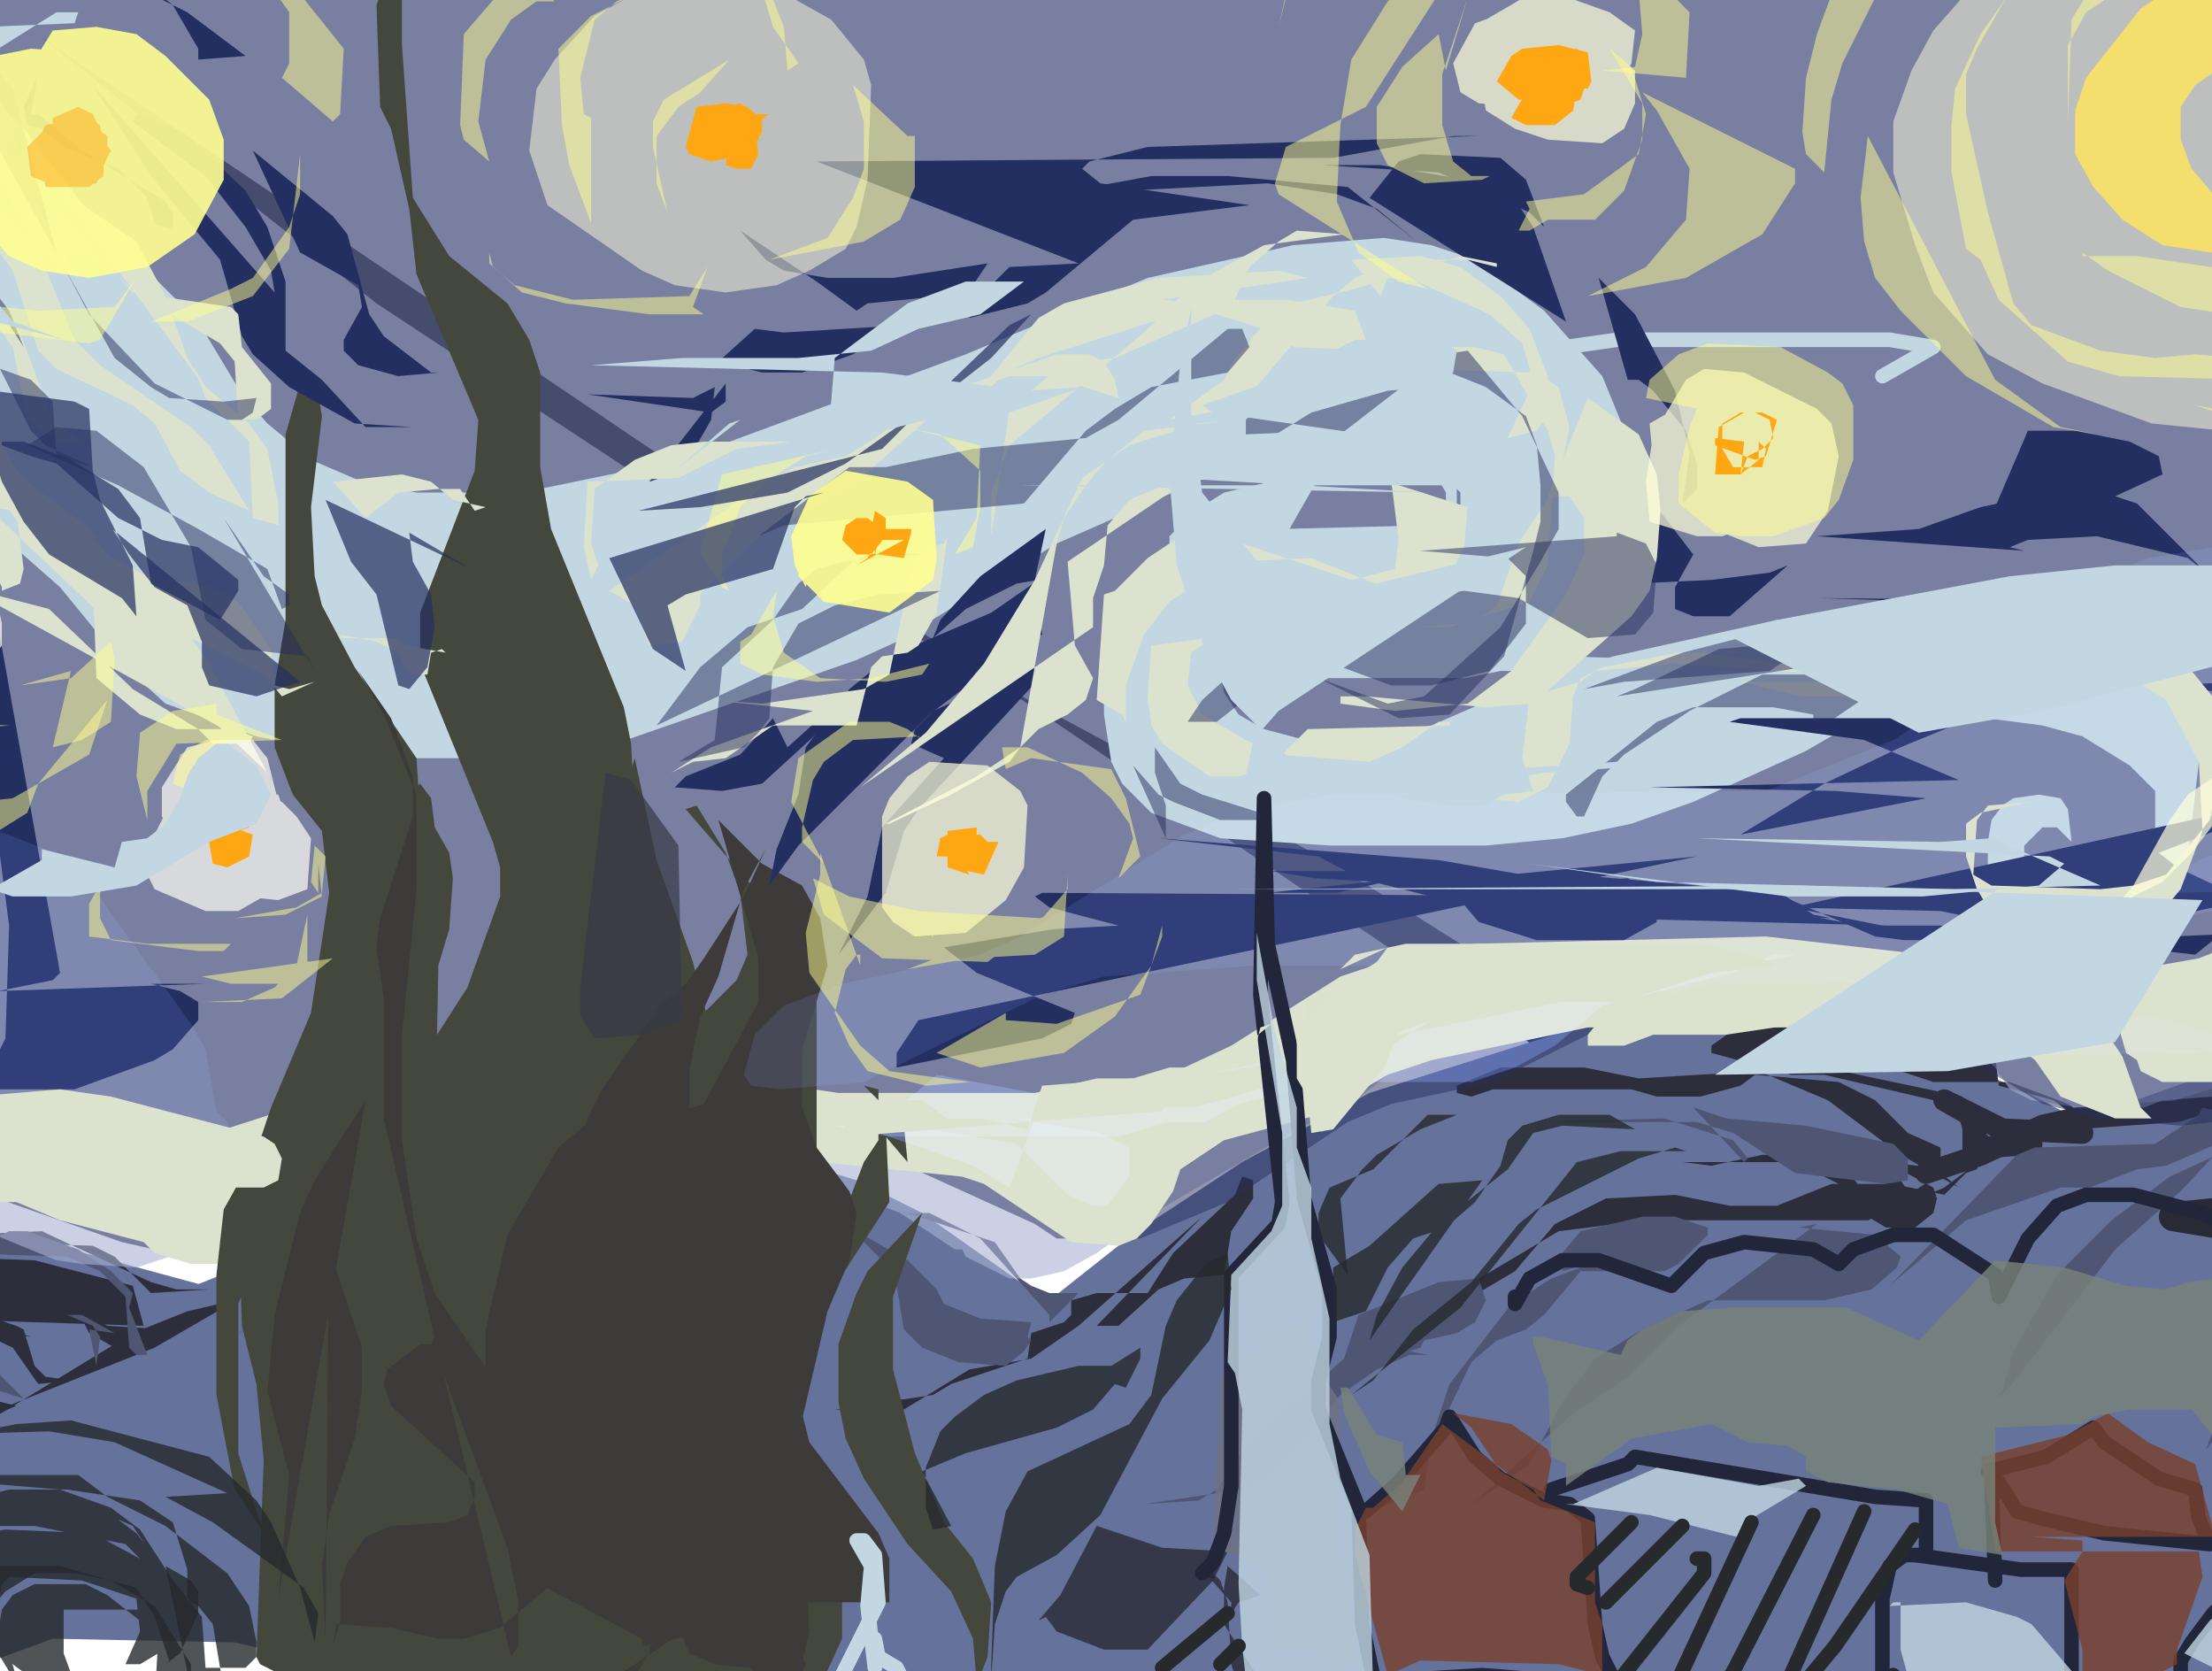 <svg id="main-canvas" width="1038" height="784" xmlns="http://www.w3.org/2000/svg" version="1.1" xmlnsXlink="http://www.w3.org/1999/xlink" xmlnsSvgjs="http://svgjs.com/svgjs" style="background-color: white" viewBox="-169.503 5.618 608.119 459.312"><defs id="SvgjsDefs1898"><script xmlns="http://www.w3.org/1999/xhtml">function $(id) { return document.getElementById(id) }</script></defs><g id="sketchGroup" transform="matrix(1,0,0,1,519,392)"><g id="layer1"><polyline id="SvgjsPolyline1065" points="-677,-376 -585,-303 -500,-247 -404,-193 -322,-149 -233,-93 -177,-45 -146,-21 -101,8 -61,40" fill-opacity="1" fill="#000000" filter="url(#canvas)" transform="matrix(1,0,0,1,0,0)" opacity="1"/><polyline id="SvgjsPolyline1090" points="-727,-48 -708,-49 -669,-43 -621,-30 -592,-20 -542,-10 -519,-7 -448,-8 -384,-19 -277,-31 -232,-41 -185,-57 -144,-75 -107,-82 -76,-93 -62,-95 0,-95 1,-75 -4,-37 -4,76 -20,82 -48,83 -87,79 -257,79 -268,77 -331,76 -360,73 -421,73 -499,84 -521,84 -581,75 -624,65 -674,64 -704,75 -714,77 -741,77 -743,66 -743,44 -738,11 -739,-37 -736,-42 -731,-45 -727,-45" fill-opacity="1" fill="#65729b" filter="url(#pencil)" transform="matrix(1,0,0,1,0,0)" opacity="1"/><polyline id="SvgjsPolyline1097" points="-640,-31 -571,-59 -546,-65 -499,-70 -476,-69 -453,-62 -435,-53 -408,-34 -382,-23 -382,-19 -388,-13 -399,-7 -434,5 -465,13 -521,14 -569,10 -599,6 -607,3" fill-opacity="1" fill="#65729b" filter="url(#pencil)" transform="matrix(1,0,0,1,0,0)" opacity="1"/><polyline id="SvgjsPolyline1104" points="-412,-17 -400,-29 -376,-48 -347,-67 -312,-86 -255,-104 -224,-111 -213,-112 -199,-110 -154,-96 -131,-86 -114,-77 -106,-71 -99,-63 -95,-54 -95,-47 -98,-37 -111,-26 -136,-16 -168,-9 -212,-2 -252,1 -313,1 -393,15 -419,14 -428,10 -429,6" fill-opacity="1" fill="#65729b" filter="url(#pencil)" transform="matrix(1,0,0,1,0,0)" opacity="1"/><polyline id="SvgjsPolyline1111" points="-4,-88 -13,-93 -36,-95 -71,-87 -90,-81 -118,-79 -127,-77 -144,-69 -159,-64" fill="none" stroke-linejoin="round" stroke-linecap="round" stroke="#2c2f3b" stroke-width="6" filter="url(#pencil)" transform="matrix(1,0,0,1,0,0)"/><polyline id="SvgjsPolyline1118" points="-116,-75 -138,-76 -154,-84 -147,-80 -145,-73 -143,-71 -130,-72" fill="none" stroke-linejoin="round" stroke-linecap="round" stroke="#2c2f3b" stroke-width="6" filter="url(#pencil)" transform="matrix(1,0,0,1,0,0)"/><polyline id="SvgjsPolyline1125" points="-358,-52 -392,-22 -405,-13 -422,-10 -440,1 -459,1 -432,-3 -427,-6 -406,-13 -405,-20 -396,-23 -394,-25 -394,-29 -387,-31 -373,-31 -366,-42 -349,-58 -347,-63 -344,-62 -344,-57 -350,-48 -352,-36 -363,-35 -370,-32 -381,-22 -387,-22" fill-opacity="1" fill="#2c2f3b" filter="url(#pencil)" transform="matrix(1,0,0,1,0,0)" opacity="1"/><polyline id="SvgjsPolyline1139" points="-118,-78 -117,-81 -120,-83 -136,-89 -157,-89 -193,-101 -214,-101 -207,-105 -201,-105 -175,-99 -158,-93 -141,-92 -148,-92 -159,-95 -181,-107 -186,-108 -155,-105 -142,-99 -140,-96 -139,-88 -124,-84 -120,-81" fill-opacity="1" fill="#2c2f3b" filter="url(#pencil)" transform="matrix(1,0,0,1,0,0)" opacity="1"/><polyline id="SvgjsPolyline1146" points="-150,-60 -166,-69 -186,-84 -205,-92 -238,-90 -253,-93 -276,-93 -288,-88 -288,-86 -284,-85 -278,-87 -240,-87 -233,-85 -221,-85 -210,-88 -206,-91 -183,-89 -173,-84 -164,-75 -155,-71 -155,-64" fill-opacity="1" fill="#2c2f3b" filter="url(#pencil)" transform="matrix(1,0,0,1,0,0)" opacity="1"/><polyline id="SvgjsPolyline1153" points="-164,-58 -177,-60 -181,-65 -193,-69 -204,-69 -218,-66 -226,-67 -195,-67 -177,-58 -175,-52 -170,-49 -162,-49 -157,-53 -156,-57 -157,-60 -170,-67 -153,-65" fill-opacity="1" fill="#2c2f3b" filter="url(#pencil)" transform="matrix(1,0,0,1,0,0)" opacity="1"/><polyline id="SvgjsPolyline1160" points="-149,-66 -149,-78 -157,-84 -187,-91 -196,-91 -218,-97 -218,-99 -211,-104 -182,-101 -201,-101 -206,-97 -149,-85 -143,-73 -145,-65 -148,-64" fill-opacity="1" fill="#2c2f3b" filter="url(#pencil)" transform="matrix(1,0,0,1,0,0)" opacity="1"/><polyline id="SvgjsPolyline1167" points="-166,-62 -192,-74 -171,-72 -170,-59 -164,-59" fill-opacity="1" fill="#2c2f3b" filter="url(#pencil)" transform="matrix(1,0,0,1,0,0)" opacity="1"/><polyline id="SvgjsPolyline1181" points="-146,-66 -154,-60 -175,-51 -236,-51 -260,-48 -292,-29 -321,-6 -302,-16 -289,-27 -272,-37 -261,-50 -247,-57 -228,-58 -213,-55 -200,-55 -185,-61 -168,-61 -154,-58" fill-opacity="1" fill="#2c2f3b" filter="url(#pencil)" transform="matrix(1,0,0,1,0,0)" opacity="1"/><polyline id="SvgjsPolyline1188" points="-573,-51 -582,-49 -598,-42 -607,-37 -609,-34 -619,-32 -624,-29 -637,-26 -652,-20 -698,8 -710,12 -719,13 -646,-16 -608,-38 -580,-42 -560,-55 -545,-57 -529,-67 -511,-68" fill-opacity="1" fill="#2c2f3b" filter="url(#pencil)" transform="matrix(1,0,0,1,0,0)" opacity="1"/><polyline id="SvgjsPolyline1195" points="-710,-44 -700,-47 -677,-48 -647,-34 -640,-32 -631,-32 -647,-31 -657,-41 -663,-44 -696,-45" fill-opacity="1" fill="#2c2f3b" filter="url(#pencil)" transform="matrix(1,0,0,1,0,0)" opacity="1"/><polyline id="SvgjsPolyline1202" points="-700,-30 -692,-34 -677,-35 -671,-33 -664,-25 -659,-22 -643,-21 -649,-16 -657,-16 -664,-20 -666,-24 -672,-26 -685,-29 -701,-28" fill-opacity="1" fill="#2c2f3b" filter="url(#pencil)" transform="matrix(1,0,0,1,0,0)" opacity="1"/><polyline id="SvgjsPolyline1209" points="-710,-24 -690,-24 -684,-22 -682,-21 -679,-11 -676,-8 -669,-7 -678,-6 -685,-16 -698,-22 -707,-32 -737,-37 -703,-38 -699,-35 -699,-31 -692,-23 -680,-19 -687,-20 -692,-23 -693,-41 -705,-41 -679,-40 -652,-33 -649,-22" fill-opacity="1" fill="#2c2f3b" filter="url(#pencil)" transform="matrix(1,0,0,1,0,0)" opacity="1"/><polyline id="SvgjsPolyline1216" points="-684,0 -692,-2 -723,-17 -738,-21 -746,-21 -727,-20 -719,-18 -718,-16 -715,-15 -711,-9 -710,-4 -714,13 -703,14 -701,11 -701,7" fill-opacity="1" fill="#2c2f3b" filter="url(#pencil)" transform="matrix(1,0,0,1,0,0)" opacity="1"/><polyline id="SvgjsPolyline1223" points="-683,-3 -692,-12 -706,-21 -716,-30 -722,-32 -730,-32 -718,-29 -710,-25 -707,-18 -698,-7 -682,-2" fill-opacity="1" fill="#4f5674" filter="url(#pencil)" transform="matrix(1,0,0,1,0,0)" opacity="1"/><polyline id="SvgjsPolyline1230" points="-664,-21 -657,-20 -666,-25 -670,-25 -663,-22 -661,-19 -662,-11" fill-opacity="1" fill="#4f5674" filter="url(#pencil)" transform="matrix(1,0,0,1,0,0)" opacity="1"/><polyline id="SvgjsPolyline1237" points="-653,-27 -652,-31 -658,-37 -667,-43 -681,-48 -686,-48 -696,-43 -702,-42 -670,-41 -661,-37 -654,-30 -653,-16 -651,-14 -648,-14" fill-opacity="1" fill="#4f5674" filter="url(#pencil)" transform="matrix(1,0,0,1,0,0)" opacity="1"/><polyline id="SvgjsPolyline1244" points="-628,-17 -604,-31 -594,-33 -570,-33 -553,-41 -521,-45 -505,-52 -490,-52 -510,-54 -525,-49 -555,-43 -563,-43 -600,-34" fill-opacity="1" fill="#4f5674" filter="url(#pencil)" transform="matrix(1,0,0,1,0,0)" opacity="1"/><polyline id="SvgjsPolyline1251" points="-405,-23 -419,-24 -429,-28 -431,-32 -439,-40 -453,-48 -474,-50 -461,-50 -452,-46 -445,-39 -442,-33 -440,-21 -435,-16 -425,-12 -412,-11 -407,-15 -405,-18 -406,-19" fill-opacity="1" fill="#4f5674" filter="url(#pencil)" transform="matrix(1,0,0,1,0,0)" opacity="1"/><polyline id="SvgjsPolyline1258" points="-400,-23 -400,-25 -419,-46 -433,-53 -439,-53 -415,-45 -408,-35 -405,-33 -400,-31 -392,-31" fill-opacity="1" fill="#4f5674" filter="url(#pencil)" transform="matrix(1,0,0,1,0,0)" opacity="1"/><polyline id="SvgjsPolyline1265" points="-209,-67 -208,-68 -212,-73 -231,-79 -265,-78 -222,-78 -212,-75 -195,-64 -170,-61 -164,-62 -164,-68 -168,-72 -192,-77 -214,-79 -223,-82" fill-opacity="1" fill="#4f5674" filter="url(#pencil)" transform="matrix(1,0,0,1,0,0)" opacity="1"/><polyline id="SvgjsPolyline1272" points="-9,-92 -35,-78 -41,-72 -55,-34 -74,2 -82,12 -78,1 -59,-28 -48,-54 -37,-64 -22,-69 -10,-77 -7,-85 -8,-90 -11,-90" fill-opacity="1" fill="#4f5674" filter="url(#pencil)" transform="matrix(1,0,0,1,0,0)" opacity="1"/><polyline id="SvgjsPolyline1279" points="-39,-89 -70,-78 -74,-75 -89,-59 -107,-43 -136,-5 -141,-1 -138,-4 -135,-15 -123,-36 -108,-51 -92,-63 -79,-69 -66,-71 -54,-75 -47,-79 -23,-81 -23,-97 -36,-95" fill-opacity="1" fill="#4f5674" filter="url(#pencil)" transform="matrix(1,0,0,1,0,0)" opacity="1"/><polyline id="SvgjsPolyline1286" points="-84,-80 -96,-72 -129,-71 -134,-69 -169,-33 -148,-51 -122,-60 -114,-60 -101,-65 -93,-66 -79,-72 -76,-74 -76,-77 -79,-81 -83,-82" fill-opacity="1" fill="#4f5674" filter="url(#pencil)" transform="matrix(1,0,0,1,0,0)" opacity="1"/><polyline id="SvgjsPolyline1293" points="-189,-50 -227,-22 -241,-8 -257,3 -285,28 -268,16 -259,-1 -250,-13 -237,-21 -219,-29 -187,-29 -174,-32 -167,-38 -166,-41 -173,-47 -194,-49" fill-opacity="1" fill="#4f5674" filter="url(#pencil)" transform="matrix(1,0,0,1,0,0)" opacity="1"/><polyline id="SvgjsPolyline1300" points="-246,-41 -262,-35 -273,-28 -290,-6 -295,9 -297,23 -309,28 -296,13 -284,-12 -277,-18 -269,-21 -264,-25 -254,-37 -231,-37 -227,-39 -219,-47 -219,-49 -228,-52 -237,-52 -254,-48 -259,-42 -259,-37" fill-opacity="1" fill="#4f5674" filter="url(#pencil)" transform="matrix(1,0,0,1,0,0)" opacity="1"/><polyline id="SvgjsPolyline1307" points="-296,-14 -301,-14 -310,-10 -320,-3 -338,18 -347,23 -374,27 -359,26 -354,23 -346,11 -319,-13 -315,-25 -293,-34 -282,-35 -280,-29 -283,-23 -288,-20 -297,-18 -298,-16 -301,-15" fill-opacity="1" fill="#4f5674" filter="url(#pencil)" transform="matrix(1,0,0,1,0,0)" opacity="1"/><polyline id="SvgjsPolyline1340" points="-736,-413 -672,-411 -555,-411 -526,-414 -458,-415 -234,-415 -220,-412 -144,-411 -125,-414 2,-416 2,-401 -3,-376 -3,-349 3,-312 3,-283 1,-272 2,-211 -4,-176 -4,-128 -1,-109 -2,-91 -16,-96 -53,-96 -80,-85 -94,-84 -99,-82 -117,-82 -130,-84 -136,-87 -140,-93 -148,-100 -156,-104 -177,-110 -243,-109 -248,-107 -264,-105 -270,-102 -293,-98 -307,-91 -317,-83 -332,-76 -373,-52 -387,-42 -396,-37 -405,-35 -411,-35 -423,-41 -424,-43 -426,-43 -441,-53 -478,-67 -503,-69 -519,-72 -537,-72 -547,-70 -581,-58 -628,-49 -639,-42 -651,-38 -666,-39 -673,-40 -690,-47 -720,-48 -724,-50 -734,-50 -735,-61 -733,-66 -733,-78 -738,-86 -738,-80" fill-opacity="0.6" fill="#a9b0d3" filter="url(#pencil)" transform="matrix(1,0,0,1,0,0)" opacity="1"/><polyline id="SvgjsPolyline1375" points="-729,-401 -729,-308 -725,-287 -724,-246 -725,-230 -734,-183 -733,-72 -730,-53 -704,-58 -692,-58 -655,-45 -637,-41 -625,-41 -576,-62 -570,-66 -546,-73 -523,-77 -478,-77 -448,-70 -404,-50 -398,-46 -375,-46 -351,-56 -318,-78 -306,-83 -278,-89 -252,-102 -232,-110 -221,-112 -177,-113 -167,-110 -158,-102 -127,-83 -111,-79 -89,-77 -71,-79 -46,-90 -6,-94 4,-101 4,-184 8,-235 8,-327 0,-359 0,-385 4,-409 3,-414 -21,-414 -62,-417 -82,-420 -95,-420 -165,-410 -199,-408 -245,-408 -314,-413 -417,-413 -446,-415 -724,-415 -727,-414 -727,-409" fill-opacity="0.5" fill="#272f5f" filter="url(#pencil)" transform="matrix(1,0,0,1,0,0)" opacity="1"/><polyline id="SvgjsPolyline1396" points="-727,-380 -716,-377 -702,-370 -692,-361 -682,-351 -664,-328 -634,-298 -622,-278 -615,-270 -603,-260 -589,-254 -574,-251 -545,-251 -511,-258 -496,-262 -423,-289 -373,-310 -333,-319 -308,-321 -295,-319 -283,-315 -264,-301 -248,-283 -239,-261 -239,-239 -244,-224 -249,-217 -255,-210 -265,-205 -277,-202 -322,-203 -333,-207 -338,-214 -339,-230 -338,-231 -329,-225 -321,-222 -305,-222 -299,-224 -287,-239 -287,-251 -299,-263 -315,-265 -334,-265 -349,-260 -357,-255 -398,-237 -442,-210 -453,-205 -525,-180 -539,-178 -588,-178 -618,-184 -643,-193 -654,-203 -672,-225 -697,-247 -710,-254 -722,-258 -726,-262 -726,-293 -732,-330 -732,-347 -726,-363 -723,-367 -723,-375" fill-opacity="1" fill="#c2d7e2" filter="url(#pencil)" transform="matrix(1,0,0,1,0,0)" opacity="1"/><polyline id="SvgjsPolyline1403" points="-338,-256 -317,-261 -301,-261 -291,-257 -288,-252 -288,-237 -289,-232 -301,-227 -309,-225 -337,-225 -344,-222 -349,-217 -353,-210 -353,-202 -352,-196 -348,-190 -341,-186 -326,-182 -307,-184 -295,-187 -272,-197 -245,-206 -200,-216 -140,-217 -121,-213 -105,-206 -94,-199 -89,-193 -84,-177 -87,-151 -95,-139 -103,-137 -129,-135 -140,-139 -142,-145 -142,-155 -141,-161 -138,-165 -135,-167 -128,-168 -122,-167 -120,-164 -119,-155 -123,-159 -127,-159 -132,-154 -132,-150 -129,-147 -114,-146 -109,-147 -100,-153 -96,-159 -96,-169 -103,-176 -116,-184 -127,-187 -150,-190 -163,-190 -180,-187 -192,-180 -223,-166 -240,-160 -259,-156 -280,-154 -323,-154 -353,-156 -372,-163 -380,-171 -383,-177 -385,-190 -385,-205 -377,-217 -371,-223 -336,-241 -297,-242 -293,-233 -291,-236 -291,-251 -295,-258 -299,-262 -313,-263 -320,-260 -326,-255 -338,-234 -342,-231 -351,-228 -367,-228 -367,-239 -360,-246 -352,-251 -335,-255 -322,-256" fill-opacity="1" fill="#c2d7e2" filter="url(#pencil)" transform="matrix(1,0,0,1,0,0)" opacity="1"/><polyline id="SvgjsPolyline1410" points="-56,-384 -55,-385 -59,-389 -68,-392 -85,-394 -100,-384 -115,-365 -118,-356 -118,-344 -113,-335 -105,-326 -94,-319 -74,-316 -61,-317 -47,-325 -42,-331 -39,-338 -40,-347 -44,-340 -57,-333 -76,-332 -80,-333 -86,-340 -89,-348 -89,-357 -85,-363 -75,-370 -45,-371 -41,-363 -42,-353 -35,-364 -35,-376 -40,-385 -44,-389 -47,-391 -60,-394 -78,-393" fill-opacity="1" fill="#e9bd00" filter="url(#pencil)" transform="matrix(1,0,0,1,0,0)" opacity="1"/><polyline id="SvgjsPolyline1437" points="-4,-179 -33,-164 -46,-153 -52,-145 -74,-127 -84,-123 -101,-120 -124,-120 -203,-129 -283,-127 -305,-123 -320,-118 -350,-99 -365,-92 -375,-90 -387,-90 -404,-86 -458,-86 -513,-94 -577,-92 -633,-74 -728,-73 -732,-69 -734,-59 -729,-59 -723,-52 -711,-53 -702,-56 -684,-56 -672,-51 -649,-45 -646,-42 -636,-39 -620,-39 -611,-47 -600,-62 -588,-69 -572,-72 -497,-73 -463,-67 -424,-63 -418,-61 -394,-45 -381,-44 -376,-46 -372,-50 -366,-59 -364,-65 -352,-73 -326,-80 -307,-91 -295,-95 -252,-104 -170,-104 -142,-112 -120,-112 -113,-108 -105,-96 -100,-82 -97,-79 -107,-79 -122,-85 -129,-95 -141,-104 -142,-114 -132,-115 -113,-112 -106,-104 -104,-97 -101,-95 -100,-92 -94,-89 -74,-89 -35,-95 -20,-99 -4,-99 1,-109 0,-152 4,-162 2,-176" fill-opacity="1" fill="#dbe2ce" filter="url(#pencil)" transform="matrix(1,0,0,1,0,0)" opacity="1"/><polyline id="SvgjsPolyline1485" points="-451,-81 -448,-81 -445,-77 -444,-56 -468,-19 -469,-11 -468,14 -457,46 -457,64 -463,77 -467,73 -465,46 -468,33 -476,21 -482,7 -484,-2 -484,-19 -482,-29 -478,-34 -456,-54 -451,-67 -447,-73 -447,-87 -451,-88 -440,-77 -439,-67" fill-opacity="1" fill="#43473c" filter="url(#squiggly-animated)" transform="matrix(1,0,0,1,0,0)" opacity="1"/><polyline id="SvgjsPolyline1491" points="-476,-32 -468,-46 -464,-62 -464,-115 -474,-134 -500,-164 -497,-165 -489,-152 -485,-141 -483,-124 -486,-117 -498,-105 -536,-81 -547,-68 -555,-52 -558,-43 -559,-23 -551,14 -551,37 -553,43 -563,59 -565,69 -561,73 -531,78 -490,78 -470,82 -462,82 -462,74" fill-opacity="1" fill="#43473c" filter="url(#squiggly-animated)" transform="matrix(1,0,0,1,0,0)" opacity="1"/><polyline id="SvgjsPolyline1497" points="-526,-50 -532,-56 -536,-64 -538,-80 -537,-89 -523,-120 -517,-141 -514,-161 -515,-182 -517,-192 -537,-241 -540,-258 -540,-284 -543,-293 -549,-303 -565,-316 -575,-332 -578,-374 -578,-389 -576,-399 -582,-393 -585,-385 -584,-357 -581,-351 -576,-329 -574,-311 -557,-271 -558,-257 -573,-218 -573,-204 -553,-155 -551,-148 -551,-140 -560,-115 -578,-87 -593,-68 -597,-52 -598,-16 -593,4 -592,22 -594,67 -593,72 -589,76 -547,75 -540,70 -535,69" fill-opacity="1" fill="#43473c" filter="url(#squiggly-animated)" transform="matrix(1,0,0,1,0,0)" opacity="1"/><polyline id="SvgjsPolyline1503" points="-576,-149 -573,-162 -574,-178 -591,-203 -600,-220 -602,-228 -603,-247 -600,-272 -601,-278 -604,-283 -606,-281 -610,-267 -610,-216 -613,-198 -613,-181 -608,-168 -600,-158 -598,-141 -603,-108 -614,-82 -623,-55 -622,-22 -618,-6 -616,15 -618,69 -617,71 -611,74 -605,75 -593,75 -585,71 -575,52 -575,35 -577,24 -582,12 -585,-18 -584,-31 -569,-68 -568,-121 -565,-131 -564,-145 -565,-152 -569,-159 -570,-167 -573,-171 -576,-169" fill-opacity="1" fill="#43473c" filter="url(#squiggly-animated)" transform="matrix(1,0,0,1,0,0)" opacity="1"/><polyline id="SvgjsPolyline1509" points="-618,-41 -623,-28 -623,13 -617,32 -612,39 -597,55 -591,56 -606,45 -616,35 -624,23 -629,-3 -629,-36 -627,-54 -604,-95 -593,-110 -591,-116" fill-opacity="1" fill="#43473c" filter="url(#squiggly-animated)" transform="matrix(1,0,0,1,0,0)" opacity="1"/><polyline id="SvgjsPolyline1515" points="-429,83 -419,74 -417,69 -416,54 -421,42 -429,32 -437,13 -443,-10 -443,-30 -435,-53 -450,-37 -453,-31 -458,-17 -458,-1 -456,9 -451,20 -439,38 -427,51 -421,64 -420,76 -423,80 -428,82 -459,83" fill-opacity="1" fill="#43473c" filter="url(#squiggly-animated)" transform="matrix(1,0,0,1,0,0)" opacity="1"/><polyline id="SvgjsPolyline1521" points="-514,-178 -508,-150 -498,-122 -492,-99 -492,-83 -501,-61 -507,-54 -516,-51 -522,-51 -525,-52 -531,-58 -541,-62 -543,-65 -543,-82 -541,-97 -539,-99" fill-opacity="1" fill="#43473c" filter="url(#squiggly-animated)" transform="matrix(1,0,0,1,0,0)" opacity="1"/><polyline id="SvgjsPolyline1533" points="-485,-13 -485,13 -489,40 -490,61 -476,81 -476,88 -477,91 -480,93 -477,91 -467,71 -471,64 -477,60 -495,39 -498,33 -498,26 -491,4 -491,-9 -496,-19" fill-opacity="1" fill="#3d3b39" filter="url(#squiggly-animated)" transform="matrix(1,0,0,1,0,0)" opacity="1"/><polyline id="SvgjsPolyline1550" points="-599,64 -600,44 -598,30 -591,9 -589,-4 -589,-16 -596,-37 -598,-58" fill-opacity="1" fill="#3d3b39" filter="url(#squiggly-animated2)" transform="matrix(1,0,0,1,0,0)" opacity="1"/><polyline id="SvgjsPolyline1556" points="-588,-84 -602,-62 -606,-53 -613,-25 -615,-4 -609,19 -612,53" fill-opacity="1" fill="#3d3b39" filter="url(#squiggly-animated2)" transform="matrix(1,0,0,1,0,0)" opacity="1"/><polyline id="SvgjsPolyline1562" points="-548,69 -546,66 -546,54 -549,39 -567,-10 -583,-79 -583,-112 -585,-126 -584,-134 -575,-162 -575,-173 -581,-189 -590,-202 -583,-190 -574,-168 -574,-142 -578,-102 -578,-73 -574,-46 -569,-31 -536,17 -531,30 -531,35 -532,40 -538,50 -551,61 -561,64 -568,64 -581,61 -596,60 -597,66 -595,59 -595,49 -593,43 -588,36 -581,33 -565,32 -560,30 -558,25 -558,21 -581,0 -583,-6 -582,-10 -573,-17 -570,-17 -569,-19" fill-opacity="1" fill="#3d3b39" filter="url(#squiggly-animated2)" transform="matrix(1,0,0,1,0,0)" opacity="1"/><polyline id="SvgjsPolyline1568" points="-520,75 -515,76 -510,68 -507,50 -507,40 -509,38 -508,42 -500,52 -499,59 -501,63 -499,68 -492,71 -483,72 -476,70 -474,67 -474,61 -479,56 -478,47" fill-opacity="1" fill="#3d3b39" filter="url(#squiggly-animated2)" transform="matrix(1,0,0,1,0,0)" opacity="1"/><polyline id="SvgjsPolyline1574" points="-469,75 -466,62 -469,8 -461,-26 -455,-40 -453,-53 -455,-59 -464,-71 -468,-82 -468,-98 -461,-121 -463,-134 -468,-143 -479,-149 -491,-161 -480,-123 -480,-111 -495,-83 -501,-81 -523,-81 -535,-71 -549,-47 -555,-21 -555,14 -553,27 -546,44 -542,48 -512,64 -512,66 -484,60 -466,54 -444,54 -444,42 -447,35 -466,10 -469,-2 -469,-54 -471,-60 -475,-65 -498,-75 -499,-79 -499,-92 -496,-107 -491,-118 -484,-142 -478,-153 -484,-140 -495,-123 -500,-116 -507,-110 -523,-87 -527,-79 -529,-70 -530,-40 -515,35" fill-opacity="1" fill="#3d3b39" filter="url(#squiggly-animated2)" transform="matrix(1,0,0,1,0,0)" opacity="1"/><polyline id="SvgjsPolyline1708" points="-464,-342 -322,-343 -289,-349 -282,-349 -373,-346 -389,-342 -391,-340 -386,-336 -345,-330 -377,-326 -401,-306 -406,-303 -422,-299 -419,-305 -411,-313 -392,-314" fill-opacity="1" fill="#242f61" filter="url(#rain)" transform="matrix(1,0,0,1,0,0)" opacity="1"/><polyline id="SvgjsPolyline1728" points="-131,-268 -118,-268 -103,-265 -95,-261 -94,-256 -120,-244 -143,-240" fill-opacity="1" fill="#242f61" filter="url(#rain)" transform="matrix(1,0,0,1,0,0)" opacity="1"/><polyline id="SvgjsPolyline1733" points="-85,-221 -188,-222 -127,-220 -41,-212 -21,-208 -24,-204 -36,-201 -92,-198 -26,-189 -26,-187 -29,-184 -38,-181" fill-opacity="1" fill="#242f61" filter="url(#rain)" transform="matrix(1,0,0,1,0,0)" opacity="1"/><polyline id="SvgjsPolyline1738" points="-54,-168 -95,-152 -90,-148 -73,-140 -80,-137 -94,-134 -116,-133 -123,-131 -121,-130 -119,-130 -126,-130 -155,-136 -199,-137 -196,-137" fill-opacity="1" fill="#242f61" filter="url(#rain)" transform="matrix(1,0,0,1,0,0)" opacity="1"/><polyline id="SvgjsPolyline1743" points="-159,-167 -184,-169 -235,-170 -150,-172 -176,-183 -213,-188 -210,-189 -139,-189 -149,-188 -166,-181 -187,-171 -210,-157" fill-opacity="1" fill="#242f61" filter="url(#rain)" transform="matrix(1,0,0,1,0,0)" opacity="1"/><polyline id="SvgjsPolyline1748" points="-222,-151 -284,-145 -276,-143 -236,-140 -402,-141 -404,-140 -400,-137 -381,-132 -399,-131 -429,-126 -420,-119 -393,-108 -394,-105 -402,-101 -442,-93 -442,-97 -436,-106" fill-opacity="1" fill="#242f61" filter="url(#rain)" transform="matrix(1,0,0,1,0,0)" opacity="1"/><polyline id="SvgjsPolyline1758" points="-326,-151 -315,-145 -287,-138 -247,-134 -169,-132 -177,-132 -214,-139 -281,-147 -339,-147 -327,-145 -259,-141 -230,-141 -247,-142 -293,-150 -370,-156" fill-opacity="1" fill="#242f61" filter="url(#rain)" transform="matrix(1,0,0,1,0,0)" opacity="1"/><polyline id="SvgjsPolyline1768" points="-692,-231 -690,-220 -689,-155 -686,-132 -687,-101 -692,-91 -689,-87 -668,-87 -646,-95 -641,-98 -634,-106 -634,-111 -639,-114 -647,-116 -751,-116 -632,-116 -689,-114 -674,-117 -672,-119" fill-opacity="1" fill="#242f61" filter="url(#rain)" transform="matrix(1,0,0,1,0,0)" opacity="1"/><polyline id="SvgjsPolyline1793" points="-183,-342 -183,-342" fill-opacity="0.7" fill="#373946" filter="url(#rain)" transform="matrix(1,0,0,1,0,0)" opacity="1"/><polyline id="SvgjsPolyline1819" points="-522,-174 -515,-172 -502,-154 -501,-106 -512,-102 -525,-101 -529,-107 -529,-115" fill-opacity="0.7" fill="#373946" filter="url(#squiggly-animated2)" transform="matrix(1,0,0,1,0,0)" opacity="1"/><polyline id="SvgjsPolyline1824" points="-272,-289 -244,-293 -169,-293 -157,-291 -171,-283" fill="none" stroke-linejoin="round" stroke-linecap="round" stroke="#c2d7e2" stroke-width="4" filter="url(#rain)" transform="matrix(1,0,0,1,0,0)"/><polyline id="SvgjsPolyline1830" points="-448,72 -450,55 -449,44 -453,37 -451,37 -448,41 -447,54 -458,76 -455,82 -447,82 -440,76 -442,72 -447,69 -448,64" fill="none" stroke-linejoin="round" stroke-linecap="round" stroke="#c2d7e2" stroke-width="4" filter="url(#squiggly-animated2)" transform="matrix(1,0,0,1,0,0)"/><polyline id="SvgjsPolyline1836" points="-198,-198 -227,-203 -258,-204 -302,-208 -311,-208 -335,-204 -324,-202 -286,-202 -276,-204 -207,-203" fill="none" stroke-linejoin="round" stroke-linecap="round" stroke="#c2d7e2" stroke-width="4" filter="url(#squiggly-animated2)" transform="matrix(1,0,0,1,0,0)"/><polyline id="SvgjsPolyline1860" points="-680,-355 -678,-355 -666,-345 -643,-331 -641,-328 -641,-323 -646,-325 -648,-332 -656,-340 -671,-346 -677,-351 -681,-352 -682,-357 -678,-366" fill-opacity="1" fill="#242f61" filter="url(#squiggly-animated2)" transform="matrix(1,0,0,1,0,0)" opacity="1"/><polyline id="SvgjsPolyline1866" points="-663,-363 -647,-338 -628,-315 -622,-294 -619,-289 -609,-280 -591,-270 -575,-269 -588,-269 -600,-282 -610,-290 -610,-309 -615,-324 -621,-334 -638,-350 -651,-355 -652,-353 -632,-338 -621,-324 -614,-312 -613,-306" fill-opacity="1" fill="#242f61" filter="url(#squiggly-animated2)" transform="matrix(1,0,0,1,0,0)" opacity="1"/><polyline id="SvgjsPolyline1872" points="-653,-391 -637,-383 -621,-371 -634,-370 -634,-373 -641,-385 -646,-389 -658,-391 -661,-393 -660,-403 -665,-395" fill-opacity="1" fill="#242f61" filter="url(#squiggly-animated2)" transform="matrix(1,0,0,1,0,0)" opacity="1"/><polyline id="SvgjsPolyline1878" points="-619,-345 -597,-327 -593,-322 -587,-300 -583,-294 -570,-284 -568,-284 -579,-283 -590,-286 -594,-290 -594,-293 -589,-302 -590,-308 -606,-317" fill-opacity="1" fill="#242f61" filter="url(#squiggly-animated2)" transform="matrix(1,0,0,1,0,0)" opacity="1"/><polyline id="SvgjsPolyline1884" points="-510,-254 -507,-255 -497,-264 -493,-271 -492,-280 -498,-277 -527,-278 -493,-273 -489,-276 -489,-281" fill-opacity="1" fill="#242f61" filter="url(#squiggly-animated2)" transform="matrix(1,0,0,1,0,0)" opacity="1"/><polyline id="SvgjsPolyline1890" points="-491,-287 -479,-284 -468,-284 -454,-289 -442,-297 -432,-307 -430,-311 -430,-307 -433,-301 -440,-297 -473,-295 -481,-296" fill-opacity="1" fill="#242f61" filter="url(#squiggly-animated2)" transform="matrix(1,0,0,1,0,0)" opacity="1"/><polyline id="SvgjsPolyline1902" points="-453,-301 -450,-303 -430,-305 -421,-308 -417,-314 -443,-310 -461,-310 -473,-312 -478,-315 -485,-323 -464,-309" fill-opacity="1" fill="#242f61" filter="url(#squiggly-animated2)" transform="matrix(1,0,0,1,0,0)" opacity="1"/><polyline id="SvgjsPolyline1908" points="-312,-332 -304,-342 -298,-344 -276,-343 -269,-337 -264,-324 -268,-328 -293,-339 -325,-341 -309,-341 -280,-336 -271,-330 -267,-324 -258,-298" fill-opacity="1" fill="#242f61" filter="url(#squiggly-animated2)" transform="matrix(1,0,0,1,0,0)" opacity="1"/><polyline id="SvgjsPolyline1914" points="-318,-335 -351,-338 -372,-338 -421,-329 -425,-327 -423,-326 -408,-330 -378,-334 -340,-336 -321,-333 -310,-329 -299,-320" fill-opacity="1" fill="#242f61" filter="url(#squiggly-animated2)" transform="matrix(1,0,0,1,0,0)" opacity="1"/><polyline id="SvgjsPolyline1920" points="-249,-310 -239,-300 -228,-279 -224,-262 -226,-248 -222,-252 -222,-259 -225,-268 -234,-279 -238,-282 -241,-282" fill-opacity="1" fill="#242f61" filter="url(#squiggly-animated2)" transform="matrix(1,0,0,1,0,0)" opacity="1"/><polyline id="SvgjsPolyline1926" points="-223,-234 -228,-225 -228,-219 -223,-217 -213,-217 -197,-231 -202,-229 -218,-227 -239,-226 -239,-230 -233,-247" fill-opacity="1" fill="#242f61" filter="url(#squiggly-animated2)" transform="matrix(1,0,0,1,0,0)" opacity="1"/><polyline id="SvgjsPolyline1932" points="-189,-239 -161,-241 -144,-247 -125,-251 -110,-251 -101,-248 -82,-229 -87,-233 -112,-239 -131,-238 -136,-236 -132,-235" fill-opacity="1" fill="#242f61" filter="url(#squiggly-animated2)" transform="matrix(1,0,0,1,0,0)" opacity="1"/><polyline id="SvgjsPolyline1938" points="-476,-189 -485,-179 -500,-173 -503,-170 -490,-169 -479,-171 -456,-192 -439,-193 -456,-192 -462,-190 -472,-181" fill-opacity="1" fill="#242f61" filter="url(#squiggly-animated2)" transform="matrix(1,0,0,1,0,0)" opacity="1"/><polyline id="SvgjsPolyline1944" points="-429,-178 -446,-159 -450,-140 -458,-124 -445,-141 -440,-158 -436,-164 -399,-204 -407,-202 -432,-191 -437,-186 -438,-182" fill-opacity="1" fill="#242f61" filter="url(#squiggly-animated2)" transform="matrix(1,0,0,1,0,0)" opacity="1"/><polyline id="SvgjsPolyline1950" points="-416,-218 -444,-206 -455,-197 -467,-181 -469,-168 -475,-153 -477,-143 -469,-154 -433,-190 -408,-209 -402,-212 -404,-227 -401,-241 -419,-228 -430,-216 -432,-211 -423,-219 -409,-226 -403,-227" fill-opacity="1" fill="#242f61" filter="url(#squiggly-animated2)" transform="matrix(1,0,0,1,0,0)" opacity="1"/><polyline id="SvgjsPolyline1962" points="-288,-138 -268,-143 -241,-145 -234,-141 -233,-133 -242,-128 -266,-128 -282,-133 -293,-146 -299,-146 -321,-141 -340,-141 -303,-145 -256,-146 -199,-141 -190,-135 -185,-134" fill-opacity="1" fill="#242f61" filter="url(#squiggly-animated2)" transform="matrix(1,0,0,1,0,0)" opacity="1"/><polyline id="SvgjsPolyline1968" points="-171,-132 -154,-132 -85,-124 -59,-145 -55,-145 -54,-139 -50,-141 -38,-169 -36,-193 -33,-199 -26,-208 -26,-210 -14,-210 -15,-198 -20,-183 -41,-171 -51,-163 -58,-137 -69,-130 -114,-128 -165,-128 -173,-129 -203,-142 -206,-139" fill-opacity="1" fill="#242f61" filter="url(#squiggly-animated2)" transform="matrix(1,0,0,1,0,0)" opacity="1"/><polyline id="SvgjsPolyline1983" points="-411,-60 -421,-66 -450,-76 -433,-76 -409,-72 -395,-58 -388,-55 -384,-55 -378,-63 -378,-71 -386,-75 -410,-79 -404,-79" fill-opacity="1" fill="#242f61" filter="url(#watercolour)" transform="matrix(1,0,0,1,0,0)" opacity="1"/><polyline id="SvgjsPolyline1992" points="-358,-91 -320,-97 -295,-106 -311,-96 -360,-82 -383,-82 -431,-91 -445,-79 -450,-77 -460,-77 -444,-74 -381,-74 -367,-78 -357,-78 -348,-83 -323,-89 -284,-89 -272,-93 -261,-99 -248,-110 -212,-119 -201,-124 -195,-124" fill-opacity="1" fill="#242f61" filter="url(#watercolour)" transform="matrix(1,0,0,1,0,0)" opacity="1"/><polyline id="SvgjsPolyline2001" points="-13,-148 -21,-137 -29,-130 -35,-127 -47,-122 -60,-121 -82,-116 -107,-104 -119,-102 -135,-102 -176,-106 -177,-103 -177,-99 -161,-96 -82,-97 -75,-96 -49,-85 -34,-84 -27,-87 -20,-96 -14,-109 -7,-118 -1,-124 16,-134 20,-140 22,-147 18,-155 11,-159 -12,-164 -52,-160 -62,-158 -84,-150 -92,-145 -98,-138 -111,-131 -120,-128 -136,-126" fill-opacity="0.4" fill="#242f61" filter="url(#watercolour)" transform="matrix(1,0,0,1,0,0)" opacity="1"/><polyline id="SvgjsPolyline2010" points="-61,-202 -61,-206 -66,-214 -72,-217 -107,-215 -134,-205 -168,-183 -203,-169 -322,-168 -345,-164 -363,-157 -408,-129 -419,-124 -457,-116 -473,-110 -481,-102 -484,-91 -482,-88 -474,-87 -451,-89 -402,-113 -385,-118 -344,-121 -291,-121 -224,-113 -170,-112 -145,-122 -128,-133 -106,-139 -92,-141 -38,-142 -20,-152 -11,-164 -8,-173 -9,-207 -18,-223 -26,-229 -60,-237 -74,-237 -98,-233 -103,-231 -116,-221 -124,-207 -134,-194 -179,-171" fill-opacity="0.4" fill="#242f61" filter="url(#watercolour)" transform="matrix(1,0,0,1,0,0)" opacity="1"/><polyline id="SvgjsPolyline2019" points="-757,-170 -742,-172 -718,-169 -676,-153 -669,-148 -662,-141 -636,-105 -632,-98 -629,-81 -626,-78 -625,-73 -634,-70 -702,-68 -708,-69 -714,-74 -719,-83 -719,-97 -716,-110 -715,-132 -696,-150 -702,-158 -710,-163 -722,-167 -722,-185 -717,-194 -711,-187" fill-opacity="0.4" fill="#242f61" filter="url(#watercolour)" transform="matrix(1,0,0,1,0,0)" opacity="1"/><polyline id="SvgjsPolyline2037" points="-250,59 -250,59" fill-opacity="0.5" fill="#22242c" filter="url(#watercolour)" transform="matrix(1,0,0,1,0,0)" opacity="1"/><polyline id="SvgjsPolyline2062" points="-8,-68 -37,-68 -47,-65 -64,-50 -61,-55 -91,-52 -73,-49 -66,-43 -61,-50 -44,-63 -28,-69 -17,-69" fill="none" stroke-linejoin="round" stroke-linecap="round" stroke="#282a35" stroke-width="8" filter="url(#pencil)" transform="matrix(1,0,0,1,0,0)"/><polyline id="SvgjsPolyline2083" points="-403,59 -397,52 -387,33 -369,39 -351,40 -355,48 -373,67 -385,67 -398,62 -401,58" fill-opacity="0.8" fill="#282a35" filter="url(#pencil)" transform="matrix(1,0,0,1,0,0)" opacity="1"/><polyline id="SvgjsPolyline2090" points="-351,44 -342,52 -348,54 -350,57 -350,54 -358,45 -356,45 -353,48 -351,54 -350,71 -347,81 -372,77 -344,77 -343,74 -352,60 -352,50" fill-opacity="0.8" fill="#282a35" filter="url(#pencil)" transform="matrix(1,0,0,1,0,0)" opacity="1"/><polyline id="SvgjsPolyline2097" points="-355,39 -353,-8 -333,-22 -331,-22 -330,-26 -326,-10 -320,-1 -321,35 -315,72 -328,67 -338,66 -338,50 -341,44" fill-opacity="0.8" fill="#6e7283" filter="url(#pencil)" transform="matrix(1,0,0,1,0,0)" opacity="1"/><polyline id="SvgjsPolyline2104" points="-358,46 -355,43 -352,35 -350,22 -350,-36 -337,-50 -336,-56 -342,-113 -341,-167 -340,-127 -333,-95 -330,-57 -323,-32 -323,-19 -326,-7 -326,1 -315,28 -314,60 -309,84 -309,82 -312,80 -330,81 -328,79" fill="none" stroke-linejoin="round" stroke-linecap="round" stroke="#21263a" stroke-width="4" filter="url(#pencil)" transform="matrix(1,0,0,1,0,0)"/><polyline id="SvgjsPolyline2111" points="-313,29 -304,21 -291,6 -290,3 -283,14 -276,20 -264,26 -257,27 -252,31 -250,60 -248,69 -244,77 -281,74 -313,76" fill="none" stroke-linejoin="round" stroke-linecap="round" stroke="#21263a" stroke-width="4" filter="url(#pencil)" transform="matrix(1,0,0,1,0,0)"/><polyline id="SvgjsPolyline2118" points="-75,-49 -83,-53 -102,-58 -115,-58 -123,-55 -131,-46 -139,-30 -140,-36 -157,-47 -168,-47 -179,-43 -183,-39 -190,-43 -209,-45 -220,-42 -229,-33 -249,-40 -259,-40 -268,-35 -272,-28 -272,-30" fill="none" stroke-linejoin="round" stroke-linecap="round" stroke="#21263a" stroke-width="4" filter="url(#pencil)" transform="matrix(1,0,0,1,0,0)"/><polyline id="SvgjsPolyline2125" points="-262,23 -241,16 -239,14 -173,25 -159,26 -159,41 -165,41 -169,44 -171,53 -171,77 -169,77 -168,74" fill="none" stroke-linejoin="round" stroke-linecap="round" stroke="#21263a" stroke-width="4" filter="url(#pencil)" transform="matrix(1,0,0,1,0,0)"/><polyline id="SvgjsPolyline2132" points="-162,41 -133,45 -119,45 -119,76 -118,79 -116,79" fill="none" stroke-linejoin="round" stroke-linecap="round" stroke="#21263a" stroke-width="4" filter="url(#pencil)" transform="matrix(1,0,0,1,0,0)"/><polyline id="SvgjsPolyline2139" points="3,35 -16,35 -21,37 -26,45 -29,55 -44,46 -58,45 -69,47 -80,57 -86,65 -89,70 -89,78" fill="none" stroke-linejoin="round" stroke-linecap="round" stroke="#21263a" stroke-width="4" filter="url(#pencil)" transform="matrix(1,0,0,1,0,0)"/><polyline id="SvgjsPolyline2146" points="-77,79 -73,72 -65,65" fill="none" stroke-linejoin="round" stroke-linecap="round" stroke="#21263a" stroke-width="4" filter="url(#pencil)" transform="matrix(1,0,0,1,0,0)"/><polyline id="SvgjsPolyline2153" points="-26,65 -38,56 -47,52 -52,52 -64,56" fill="none" stroke-linejoin="round" stroke-linecap="round" stroke="#21263a" stroke-width="4" filter="url(#pencil)" transform="matrix(1,0,0,1,0,0)"/><polyline id="SvgjsPolyline2160" points="-142,18 -126,14 -113,6 -110,10 -95,20 -85,23 -84,31 -81,38 -110,35 -127,31 -134,29 -139,21 -141,21 -140,48" fill="none" stroke-linejoin="round" stroke-linecap="round" stroke="#21263a" stroke-width="4" filter="url(#pencil)" transform="matrix(1,0,0,1,0,0)"/><polyline id="SvgjsPolyline2167" points="-292,5 -303,21 -311,28 -313,28 -316,34 -316,41 -307,74 -298,70 -260,71 -248,74 -248,60 -250,54 -250,32 -265,26 -267,23 -276,18 -284,6 -289,2 -273,5 -263,12 -262,15 -264,26" fill-opacity="0.8" fill="#79402e" filter="url(#pencil)" transform="matrix(1,0,0,1,0,0)" opacity="1"/><polyline id="SvgjsPolyline2174" points="-76,36 -80,34 -85,16 -98,10 -109,2 -120,8 -144,14 -140,40 -84,40 -83,47 -90,67 -90,71 -96,74 -99,79 -116,76 -116,67 -121,48 -116,40 -116,37 -130,36" fill-opacity="0.8" fill="#79402e" filter="url(#pencil)" transform="matrix(1,0,0,1,0,0)" opacity="1"/><polyline id="SvgjsPolyline2181" points="-7,-19 -15,-27 -26,-34 -38,-37 -62,-37 -87,-34 -93,-32 -104,-33 -121,-38 -140,-40 -161,-18 -181,-27 -213,-27 -226,-26 -237,-21 -241,-18 -243,-14 -265,-19 -267,-19 -267,-17 -263,-6 -262,14 -258,16 -258,22 -240,9 -218,5 -208,10 -197,11 -192,14 -192,18 -186,21 -167,23 -153,27 -150,39 -138,41 -140,32 -140,6 -116,5 -113,3 -103,1 -86,1 -73,17 -69,43 -67,47 -68,55 -72,53 -72,50 -64,44 -37,43 -34,44 -31,48 -29,48 -29,38 -26,32 -11,31 -1,34 3,19 3,-8 0,-27" fill-opacity="0.8" fill="#788379" filter="url(#pencil)" transform="matrix(1,0,0,1,0,0)" opacity="1"/><polyline id="SvgjsPolyline2188" points="-303,10 -310,8 -318,-5 -320,-5 -319,2 -312,18 -303,29 -298,19 -302,19" fill-opacity="0.8" fill="#788379" filter="url(#pencil)" transform="matrix(1,0,0,1,0,0)" opacity="1"/><polyline id="SvgjsPolyline2195" points="-348,49 -347,1 -349,-9 -351,-12 -350,-36 -339,-48 -336,-55 -336,-75 -343,-117 -343,-144 -343,-130 -338,-103 -332,-82 -332,-71 -328,-60 -328,-46 -323,-24 -323,5 -320,20 -312,41 -311,78 -341,78 -346,75 -347,66" fill-opacity="0.8" fill="#c2d7e2" filter="url(#pencil)" transform="matrix(1,0,0,1,0,0)" opacity="1"/><polyline id="SvgjsPolyline2202" points="-164,83 -163,78 -166,67 -166,54 -168,54 -169,55 -148,54 -134,58 -130,60 -118,74 -137,73 -141,76 -141,78 -145,80 -174,76" fill-opacity="0.8" fill="#c2d7e2" filter="url(#pencil)" transform="matrix(1,0,0,1,0,0)" opacity="1"/><polyline id="SvgjsPolyline2209" points="-256,27 -233,17 -205,22 -194,20 -192,22 -207,31 -211,36 -235,30 -258,27" fill-opacity="0.8" fill="#c2d7e2" filter="url(#pencil)" transform="matrix(1,0,0,1,0,0)" opacity="1"/><polyline id="SvgjsPolyline2216" points="-44,53 -73,52 -81,59 -88,68 -78,73 -73,63 -69,63 -57,54 -44,47 -41,46 -39,49" fill-opacity="0.8" fill="#c2d7e2" filter="url(#pencil)" transform="matrix(1,0,0,1,0,0)" opacity="1"/><polyline id="SvgjsPolyline2223" points="-351,57 -369,72" fill="none" stroke-linejoin="round" stroke-linecap="round" stroke="#262a2c" stroke-width="4" filter="url(#pencil)" transform="matrix(1,0,0,1,0,0)"/><polyline id="SvgjsPolyline2230" points="-348,66 -353,71" fill="none" stroke-linejoin="round" stroke-linecap="round" stroke="#262a2c" stroke-width="4" filter="url(#pencil)" transform="matrix(1,0,0,1,0,0)"/><polyline id="SvgjsPolyline2237" points="-240,32 -255,47 -255,49 -252,50" fill="none" stroke-linejoin="round" stroke-linecap="round" stroke="#262a2c" stroke-width="4" filter="url(#pencil)" transform="matrix(1,0,0,1,0,0)"/><polyline id="SvgjsPolyline2244" points="-226,33 -247,54" fill="none" stroke-linejoin="round" stroke-linecap="round" stroke="#262a2c" stroke-width="4" filter="url(#pencil)" transform="matrix(1,0,0,1,0,0)"/><polyline id="SvgjsPolyline2251" points="-222,42 -220,42 -220,46 -243,75" fill="none" stroke-linejoin="round" stroke-linecap="round" stroke="#262a2c" stroke-width="4" filter="url(#pencil)" transform="matrix(1,0,0,1,0,0)"/><polyline id="SvgjsPolyline2258" points="-190,30 -212,73 -224,91 -223,90" fill="none" stroke-linejoin="round" stroke-linecap="round" stroke="#262a2c" stroke-width="4" filter="url(#pencil)" transform="matrix(1,0,0,1,0,0)"/><polyline id="SvgjsPolyline2265" points="-162,34 -184,66 -194,78" fill="none" stroke-linejoin="round" stroke-linecap="round" stroke="#262a2c" stroke-width="4" filter="url(#pencil)" transform="matrix(1,0,0,1,0,0)"/><polyline id="SvgjsPolyline2272" points="-176,29 -198,78 -198,82" fill="none" stroke-linejoin="round" stroke-linecap="round" stroke="#262a2c" stroke-width="4" filter="url(#pencil)" transform="matrix(1,0,0,1,0,0)"/><polyline id="SvgjsPolyline2279" points="-207,32 -227,75 -228,84 -226,84" fill="none" stroke-linejoin="round" stroke-linecap="round" stroke="#262a2c" stroke-width="4" filter="url(#pencil)" transform="matrix(1,0,0,1,0,0)"/><polyline id="SvgjsPolyline2286" points="-49,59 -68,80" fill="none" stroke-linejoin="round" stroke-linecap="round" stroke="#262a2c" stroke-width="4" filter="url(#pencil)" transform="matrix(1,0,0,1,0,0)"/><polyline id="SvgjsPolyline2293" points="-39,53 -55,77 -55,74" fill="none" stroke-linejoin="round" stroke-linecap="round" stroke="#262a2c" stroke-width="4" filter="url(#pencil)" transform="matrix(1,0,0,1,0,0)"/><polyline id="SvgjsPolyline2300" points="-318,-36 -320,-57 -314,-65 -310,-69 -298,-76 -288,-80 -282,-80 -296,-80 -311,-65 -323,-60 -326,-53 -326,-47" fill-opacity="0.8" fill="#262a2c" filter="url(#pencil)" transform="matrix(1,0,0,1,0,0)" opacity="1"/><polyline id="SvgjsPolyline2307" points="-312,-18 -310,-25 -303,-38 -293,-50 -274,-65 -267,-75 -259,-77 -239,-76 -246,-80 -260,-80 -270,-77 -274,-73 -276,-66 -283,-56 -291,-49 -300,-46 -307,-38 -313,-26 -322,-23 -322,-38 -312,-44 -293,-61 -281,-62" fill-opacity="0.8" fill="#262a2c" filter="url(#pencil)" transform="matrix(1,0,0,1,0,0)" opacity="1"/><polyline id="SvgjsPolyline2314" points="-287,-27 -255,-67 -243,-70 -225,-70 -228,-71 -238,-68 -266,-54 -271,-50 -284,-34 -300,-21 -311,-7 -317,-3" fill-opacity="0.8" fill="#262a2c" filter="url(#pencil)" transform="matrix(1,0,0,1,0,0)" opacity="1"/><polyline id="SvgjsPolyline2321" points="-435,18 -423,13 -398,6 -388,1 -382,-6 -379,-5 -375,-13 -375,-16 -383,-11 -392,-11 -409,-7 -418,-3 -426,3 -430,7 -434,17 -434,28 -432,34 -427,33" fill-opacity="0.8" fill="#262a2c" filter="url(#pencil)" transform="matrix(1,0,0,1,0,0)" opacity="1"/><polyline id="SvgjsPolyline2328" points="-415,44 -412,29 -406,18 -378,5 -372,-3 -368,-22 -365,-29 -357,-39 -351,-42 -350,-32 -356,-18 -369,-2 -386,30 -398,41 -409,47 -412,51 -415,60 -416,75 -416,71" fill-opacity="0.8" fill="#262a2c" filter="url(#pencil)" transform="matrix(1,0,0,1,0,0)" opacity="1"/><polyline id="SvgjsPolyline2335" points="-636,78 -636,71 -646,55 -658,48 -668,46 -679,46 -687,51 -692,57 -693,65 -691,63 -691,44 -672,44 -651,50 -646,58 -642,70 -643,71 -639,68 -634,57 -634,51 -636,48 -643,44" fill-opacity="0.8" fill="#262a2c" filter="url(#pencil)" transform="matrix(1,0,0,1,0,0)" opacity="1"/><polyline id="SvgjsPolyline2342" points="-644,45 -652,33 -661,29 -682,30 -702,35 -678,28 -666,27 -659,29 -651,35 -633,58 -632,72 -621,72 -618,69 -618,65 -620,55 -626,46 -643,33 -659,25 -667,19 -698,19 -711,22 -727,31 -733,44 -737,66 -738,35 -727,18 -714,11 -684,5 -669,4 -631,14 -618,26 -614,32 -606,50 -602,65 -601,57 -605,50 -630,32 -643,25 -626,24 -657,10 -675,7 -708,8 -723,14 -728,24 -728,27 -696,21 -672,23 -658,28 -650,34 -639,51 -638,57 -640,65 -650,71 -654,71 -650,62 -651,53 -666,48 -686,47 -688,49 -689,55 -689,68 -681,74 -655,75 -657,78 -661,80 -667,79 -671,68 -671,56 -647,56 -640,63 -640,69 -645,63 -659,52 -665,49 -679,49 -685,52 -688,56 -689,62 -689,68 -683,78 -694,41 -694,25 -686,23 -670,23 -650,26 -641,32 -637,45 -637,68 -638,58 -645,47 -654,38 -679,33 -697,33 -706,35 -713,42 -720,70 -720,79 -715,83 -712,88 -716,59 -713,47 -704,37 -687,34 -663,35 -650,42 -640,52 -634,55 -630,60 -627,78 -629,84 -636,88 -647,83 -653,82 -646,82" fill-opacity="0.8" fill="#262a2c" filter="url(#pencil)" transform="matrix(1,0,0,1,0,0)" opacity="1"/><polyline id="SvgjsPolyline2361" points="-730,-69 -716,-78 -709,-81 -696,-85 -672,-87 -658,-85 -616,-74 -613,-72 -611,-68 -612,-62 -616,-60 -629,-60 -644,-63 -682,-63" fill-opacity="1" fill="#dbe2ce" filter="url(#pencil)" transform="matrix(1,0,0,1,0,0)" opacity="1"/><polyline id="SvgjsPolyline2368" points="-456,-74 -457,-83 -450,-84 -435,-84 -428,-79 -419,-79 -406,-76 -402,-88 -377,-90 -367,-93 -347,-93 -344,-96 -342,-104 -339,-105 -345,-100 -366,-88 -369,-81" fill-opacity="1" fill="#dbe2ce" filter="url(#pencil)" transform="matrix(1,0,0,1,0,0)" opacity="1"/><polyline id="SvgjsPolyline2382" points="-292,-127 -309,-122 -329,-111 -330,-102 -325,-93 -325,-75 -321,-86 -312,-96 -305,-108 -301,-112 -291,-116 -279,-116" fill-opacity="0.5" fill="#dbe2ce" filter="url(#pencil)" transform="matrix(1,0,0,1,0,0)" opacity="1"/><polyline id="SvgjsPolyline2389" points="-307,-126 -310,-122 -321,-115 -329,-106 -332,-105 -332,-90 -329,-85 -328,-75 -322,-76 -308,-93 -304,-103 -291,-111 -243,-111 -218,-119 -201,-121 -201,-122 -221,-127 -302,-127 -316,-124 -320,-120" fill-opacity="1" fill="#dbe2ce" filter="url(#pencil)" transform="matrix(1,0,0,1,0,0)" opacity="1"/><polyline id="SvgjsPolyline2396" points="-200,-116 -219,-116 -247,-108 -252,-102 -252,-99 -242,-99 -234,-102 -214,-102 -194,-105 -183,-108 -171,-117 -158,-120 -108,-120 -85,-118 -76,-129 -67,-137 -58,-157 -53,-162 -40,-169 4,-179 2,-166 -2,-159 -17,-149 -27,-138 -35,-127 -38,-120 -50,-107 -58,-103 -79,-102 -92,-106 -116,-109 -119,-112 -125,-115 -126,-117" fill-opacity="1" fill="#dbe2ce" filter="url(#pencil)" transform="matrix(1,0,0,1,0,0)" opacity="1"/><polyline id="SvgjsPolyline2425" points="-724,-367 -718,-366 -690,-350 -680,-337 -679,-331 -667,-310 -674,-314 -679,-320 -686,-332 -688,-337 -697,-356 -704,-362 -715,-364" fill-opacity="1" fill="#dbe2ce" filter="url(#pencil)" transform="matrix(1,0,0,1,0,0)" opacity="1"/><polyline id="SvgjsPolyline2432" points="-693,-334 -679,-320 -668,-293 -661,-286 -636,-269 -631,-264 -620,-246 -631,-251 -639,-257 -646,-270 -652,-275 -673,-285 -678,-290 -685,-312 -707,-342 -720,-352 -723,-352 -723,-350" fill-opacity="1" fill="#dbe2ce" filter="url(#pencil)" transform="matrix(1,0,0,1,0,0)" opacity="1"/><polyline id="SvgjsPolyline2439" points="-724,-326 -696,-308 -683,-295 -674,-271 -665,-264 -672,-265 -681,-271 -685,-291 -691,-299 -697,-304 -708,-309" fill-opacity="1" fill="#dbe2ce" filter="url(#pencil)" transform="matrix(1,0,0,1,0,0)" opacity="1"/><polyline id="SvgjsPolyline2446" points="-615,-263 -620,-270 -632,-280 -635,-285 -632,-277 -620,-265 -619,-244 -612,-242 -612,-248" fill-opacity="1" fill="#dbe2ce" filter="url(#pencil)" transform="matrix(1,0,0,1,0,0)" opacity="1"/><polyline id="SvgjsPolyline2453" points="-611,-195 -616,-201 -666,-226 -680,-237 -690,-253 -704,-269 -708,-280 -714,-286 -699,-280 -694,-274 -690,-269 -682,-253 -676,-244 -667,-238 -648,-228 -630,-225 -623,-221 -614,-208 -613,-198 -609,-197 -602,-199" fill-opacity="1" fill="#dbe2ce" filter="url(#pencil)" transform="matrix(1,0,0,1,0,0)" opacity="1"/><polyline id="SvgjsPolyline2460" points="-567,-208 -566,-207 -577,-209 -579,-211 -595,-211 -595,-212 -585,-210 -579,-207 -576,-201 -571,-201 -570,-207" fill-opacity="1" fill="#dbe2ce" filter="url(#pencil)" transform="matrix(1,0,0,1,0,0)" opacity="1"/><polyline id="SvgjsPolyline2467" points="-524,-231 -526,-237 -525,-252 -514,-260 -504,-264 -495,-265 -471,-265 -486,-263 -502,-255 -527,-254 -528,-236 -526,-227" fill-opacity="1" fill="#dbe2ce" filter="url(#pencil)" transform="matrix(1,0,0,1,0,0)" opacity="1"/><polyline id="SvgjsPolyline2474" points="-521,-224 -478,-254 -470,-258 -456,-261 -448,-266 -433,-277 -398,-289 -389,-289 -385,-287 -382,-282 -381,-277 -400,-283 -411,-283 -427,-277 -454,-253 -481,-238 -496,-223 -496,-220 -501,-210 -510,-209 -514,-220" fill-opacity="1" fill="#dbe2ce" filter="url(#pencil)" transform="matrix(1,0,0,1,0,0)" opacity="1"/><polyline id="SvgjsPolyline2481" points="-698,-225 -675,-219 -652,-197 -634,-186 -630,-182 -620,-182 -619,-184 -624,-186 -640,-186 -650,-190 -662,-200 -663,-227 -676,-248 -679,-249 -671,-238 -651,-219 -643,-207 -641,-202 -627,-186" fill-opacity="1" fill="#dbe2ce" filter="url(#pencil)" transform="matrix(1,0,0,1,0,0)" opacity="1"/><polyline id="SvgjsPolyline2488" points="-616,-175 -615,-174 -631,-204 -640,-217 -659,-234 -665,-242 -681,-254 -689,-263 -700,-270 -716,-271 -724,-266 -730,-257 -728,-255 -710,-255 -708,-253 -692,-247 -684,-246 -682,-230 -683,-226 -688,-224 -688,-221 -688,-225 -694,-238 -694,-246 -699,-258 -704,-263 -711,-265 -713,-267" fill-opacity="1" fill="#dbe2ce" filter="url(#pencil)" transform="matrix(1,0,0,1,0,0)" opacity="1"/><polyline id="SvgjsPolyline2495" points="-711,-370 -705,-370 -695,-367 -691,-363 -685,-353 -682,-335 -675,-330 -676,-338" fill-opacity="1" fill="#dbe2ce" filter="url(#pencil)" transform="matrix(1,0,0,1,0,0)" opacity="1"/><polyline id="SvgjsPolyline2502" points="-652,-306 -625,-302 -623,-300 -622,-291 -614,-281 -614,-274 -618,-271 -623,-271 -624,-287 -628,-292 -650,-305 -659,-313 -666,-317 -671,-317 -673,-322 -673,-329" fill-opacity="1" fill="#dbe2ce" filter="url(#pencil)" transform="matrix(1,0,0,1,0,0)" opacity="1"/><polyline id="SvgjsPolyline2509" points="-673,-335 -651,-320 -643,-305 -637,-288 -630,-277" fill-opacity="1" fill="#dbe2ce" filter="url(#pencil)" transform="matrix(1,0,0,1,0,0)" opacity="1"/><polyline id="SvgjsPolyline2516" points="-564,-249 -570,-254 -578,-256 -597,-254 -588,-244 -579,-251 -568,-252 -562,-252 -558,-246 -555,-247" fill-opacity="1" fill="#dbe2ce" filter="url(#pencil)" transform="matrix(1,0,0,1,0,0)" opacity="1"/><polyline id="SvgjsPolyline2523" points="-493,-194 -479,-193 -451,-197 -444,-201 -438,-230 -433,-236 -429,-237 -428,-239 -431,-218 -436,-209 -439,-207 -446,-206 -449,-203 -453,-187 -476,-187 -489,-178 -498,-177 -504,-174 -493,-181 -465,-191" fill-opacity="1" fill="#dbe2ce" filter="url(#pencil)" transform="matrix(1,0,0,1,0,0)" opacity="1"/><polyline id="SvgjsPolyline2530" points="-452,-170 -434,-185 -418,-204 -404,-227 -391,-255 -378,-264 -359,-270 -349,-271 -374,-268 -385,-259 -390,-253 -396,-244 -398,-237 -408,-181 -411,-177 -427,-168 -444,-160 -478,-160 -445,-160 -420,-173 -408,-181 -403,-186 -395,-190 -390,-194 -388,-200 -393,-209 -395,-232 -364,-253 -352,-257 -371,-252 -378,-249 -384,-242 -385,-231 -388,-222 -388,-214" fill-opacity="1" fill="#dbe2ce" filter="url(#pencil)" transform="matrix(1,0,0,1,0,0)" opacity="1"/><polyline id="SvgjsPolyline2537" points="-350,-302 -345,-313 -337,-320 -332,-323 -319,-322 -341,-319 -361,-308 -374,-295 -411,-264 -416,-251 -416,-239 -411,-274 -399,-284 -391,-287 -382,-288" fill-opacity="1" fill="#dbe2ce" filter="url(#pencil)" transform="matrix(1,0,0,1,0,0)" opacity="1"/><polyline id="SvgjsPolyline2544" points="-316,-307 -337,-302 -349,-288 -352,-282 -367,-271 -351,-274 -344,-279 -322,-305 -316,-310 -304,-315 -285,-315 -277,-313 -277,-314 -287,-316" fill-opacity="1" fill="#dbe2ce" filter="url(#pencil)" transform="matrix(1,0,0,1,0,0)" opacity="1"/><polyline id="SvgjsPolyline2551" points="-329,-310 -337,-312 -370,-310 -396,-303 -403,-299 -421,-277 -422,-274 -412,-284 -403,-288 -362,-301 -355,-304 -335,-304 -316,-301 -313,-293 -309,-290 -333,-291 -338,-295 -367,-304 -372,-304 -369,-304" fill-opacity="1" fill="#dbe2ce" filter="url(#pencil)" transform="matrix(1,0,0,1,0,0)" opacity="1"/><polyline id="SvgjsPolyline2558" points="-317,-315 -298,-316 -287,-313 -276,-305 -268,-296 -263,-283 -263,-272 -266,-268 -274,-266 -268,-279 -268,-285 -270,-292 -279,-300 -299,-309 -307,-310 -309,-305" fill-opacity="1" fill="#dbe2ce" filter="url(#pencil)" transform="matrix(1,0,0,1,0,0)" opacity="1"/><polyline id="SvgjsPolyline2565" points="-306,-285 -266,-284 -260,-280 -257,-269 -260,-254 -271,-237 -277,-220 -281,-217 -287,-215 -301,-214 -290,-214 -268,-221 -263,-231 -261,-261 -263,-268 -275,-289 -283,-291 -291,-291 -291,-289" fill-opacity="1" fill="#dbe2ce" filter="url(#pencil)" transform="matrix(1,0,0,1,0,0)" opacity="1"/><polyline id="SvgjsPolyline2572" points="-252,-277 -238,-267 -233,-256 -232,-246 -233,-233 -235,-224 -240,-217 -267,-193 -280,-192 -313,-195 -320,-195 -320,-193 -305,-191 -285,-193 -273,-202 -258,-223 -253,-234 -253,-244 -257,-250 -263,-250" fill-opacity="1" fill="#dbe2ce" filter="url(#pencil)" transform="matrix(1,0,0,1,0,0)" opacity="1"/><polyline id="SvgjsPolyline2579" points="-307,-254 -306,-254 -304,-238 -305,-230 -317,-227 -356,-240 -364,-239 -373,-233 -382,-224 -385,-223 -387,-194 -380,-190 -379,-188 -379,-198 -374,-212 -367,-221 -350,-232 -328,-233 -308,-225 -296,-225 -291,-226 -286,-236 -285,-247" fill-opacity="1" fill="#dbe2ce" filter="url(#pencil)" transform="matrix(1,0,0,1,0,0)" opacity="1"/><polyline id="SvgjsPolyline2586" points="-350,-212 -354,-212 -361,-207 -362,-198 -358,-190 -346,-183 -337,-179 -312,-177 -303,-181 -293,-188 -290,-188 -290,-187 -329,-186 -339,-176 -348,-173 -356,-173 -369,-182 -372,-187 -373,-195 -372,-209 -364,-210" fill-opacity="1" fill="#dbe2ce" filter="url(#pencil)" transform="matrix(1,0,0,1,0,0)" opacity="1"/><polyline id="SvgjsPolyline2593" points="-176,-199 -185,-201 -228,-204 -250,-202 -254,-199 -268,-195 -270,-178 -267,-169 -282,-167 -271,-166 -263,-170 -257,-182 -256,-195 -254,-200 -248,-203 -227,-207 -220,-207 -192,-203 -173,-202 -167,-204 -165,-210 -166,-209" fill-opacity="1" fill="#dbe2ce" filter="url(#pencil)" transform="matrix(1,0,0,1,0,0)" opacity="1"/><polyline id="SvgjsPolyline2600" points="-158,-205 -123,-205 -104,-201 -93,-194 -84,-177 -83,-158 -89,-142 -94,-136 -96,-134 -107,-132 -139,-132 -145,-142 -148,-151 -148,-160 -144,-163 -130,-166 -142,-165 -145,-161 -146,-146 -141,-143 -111,-142 -102,-143 -93,-146 -81,-161 -77,-182 -77,-191 -86,-202 -97,-210 -115,-217 -141,-218 -151,-215 -159,-209 -161,-201 -166,-195 -193,-195 -210,-199 -160,-199 -113,-207 -92,-207 -94,-207" fill-opacity="1" fill="#dbe2ce" filter="url(#pencil)" transform="matrix(1,0,0,1,0,0)" opacity="1"/><polyline id="SvgjsPolyline2621" points="-508,-187 -496,-203 -483,-214 -468,-219 -454,-232 -448,-235 -435,-234 -457,-232 -464,-230 -469,-226 -476,-216 -490,-203 -492,-183 -502,-177 -484,-181 -480,-185 -477,-189 -476,-203 -469,-215 -459,-220 -447,-223 -430,-224" fill-opacity="0.5" fill="#272f5f" filter="url(#pencil)" transform="matrix(1,0,0,1,0,0)" opacity="1"/><polyline id="SvgjsPolyline2628" points="-407,-248 -390,-268 -382,-274 -372,-280 -351,-284 -345,-291 -347,-296 -351,-296 -381,-271 -390,-266 -421,-263 -445,-258 -455,-258 -480,-239 -473,-242" fill-opacity="0.5" fill="#272f5f" filter="url(#pencil)" transform="matrix(1,0,0,1,0,0)" opacity="1"/><polyline id="SvgjsPolyline2635" points="-298,-284 -292,-289 -285,-290 -270,-272 -260,-251 -260,-241 -265,-232 -276,-214 -297,-195 -307,-193 -326,-200 -304,-189 -290,-190 -275,-206 -267,-235 -265,-243 -265,-253 -266,-264 -269,-272 -280,-280 -290,-284 -315,-285 -331,-284 -340,-277 -346,-271 -346,-267 -324,-268 -320,-267" fill-opacity="0.5" fill="#272f5f" filter="url(#pencil)" transform="matrix(1,0,0,1,0,0)" opacity="1"/><polyline id="SvgjsPolyline2642" points="-298,-235 -274,-233 -269,-228 -269,-215 -279,-202 -295,-198 -306,-198 -325,-205 -338,-205 -348,-203 -358,-194 -362,-188 -354,-188 -321,-214 -302,-222 -286,-224 -271,-222 -252,-211 -239,-212 -234,-218 -233,-231 -236,-237 -244,-240 -244,-239" fill-opacity="0.5" fill="#272f5f" filter="url(#pencil)" transform="matrix(1,0,0,1,0,0)" opacity="1"/><polyline id="SvgjsPolyline2649" points="-190,-185 -190,-190 -201,-192 -223,-192 -233,-188 -258,-168 -258,-166 -255,-162 -253,-162 -248,-173 -242,-179 -224,-191 -204,-201 -181,-201 -171,-198 -166,-198 -165,-202" fill-opacity="0.5" fill="#272f5f" filter="url(#pencil)" transform="matrix(1,0,0,1,0,0)" opacity="1"/><polyline id="SvgjsPolyline2656" points="-150,-221 -150,-222 -171,-221 -226,-207 -253,-197 -242,-199 -202,-202 -199,-204 -192,-205" fill-opacity="0.5" fill="#272f5f" filter="url(#pencil)" transform="matrix(1,0,0,1,0,0)" opacity="1"/><polyline id="SvgjsPolyline2663" points="-148,-210 -194,-210 -216,-208 -239,-197 -244,-195" fill-opacity="0.5" fill="#272f5f" filter="url(#pencil)" transform="matrix(1,0,0,1,0,0)" opacity="1"/><polyline id="SvgjsPolyline2670" points="-368,-156 -368,-165 -371,-174 -371,-185 -371,-181 -364,-171 -358,-168 -342,-163 -342,-161 -353,-161 -366,-166 -370,-168 -377,-176" fill-opacity="0.5" fill="#272f5f" filter="url(#pencil)" transform="matrix(1,0,0,1,0,0)" opacity="1"/><polyline id="SvgjsPolyline2677" points="-722,-295 -722,-297 -718,-298 -704,-298 -691,-290 -680,-268 -676,-264 -663,-258 -673,-261 -674,-276 -680,-282 -694,-287 -712,-310 -725,-319 -728,-323 -730,-337" fill-opacity="0.5" fill="#272f5f" filter="url(#pencil)" transform="matrix(1,0,0,1,0,0)" opacity="1"/><polyline id="SvgjsPolyline2684" points="-726,-359 -682,-291 -686,-301 -702,-322 -704,-339 -701,-351 -701,-362 -702,-362" fill-opacity="0.5" fill="#272f5f" filter="url(#pencil)" transform="matrix(1,0,0,1,0,0)" opacity="1"/><polyline id="SvgjsPolyline2691" points="-713,-389 -701,-381 -685,-362 -673,-317 -664,-300 -646,-281 -626,-271 -622,-271 -619,-273 -618,-277 -627,-276 -642,-277 -647,-280 -657,-288" fill-opacity="0.5" fill="#272f5f" filter="url(#pencil)" transform="matrix(1,0,0,1,0,0)" opacity="1"/><polyline id="SvgjsPolyline2698" points="-627,-244 -616,-228 -609,-223 -609,-220 -611,-219 -615,-230 -634,-241 -656,-253 -681,-264 -673,-269 -662,-268 -649,-258 -636,-236 -632,-216 -622,-208 -604,-206 -602,-202" fill-opacity="0.5" fill="#272f5f" filter="url(#pencil)" transform="matrix(1,0,0,1,0,0)" opacity="1"/><polyline id="SvgjsPolyline2706" points="-504,-372 -515,-365 -518,-361 -520,-353 -517,-339 -512,-333 -504,-332 -497,-332 -488,-335 -485,-338 -477,-353 -475,-362 -476,-370 -482,-380 -487,-383 -495,-386 -511,-388 -516,-387 -525,-382 -536,-370 -541,-362 -543,-345 -538,-330 -512,-312 -503,-308 -489,-306 -475,-308 -466,-312 -456,-318 -453,-324 -450,-337 -449,-363 -451,-370 -460,-381 -478,-391 -487,-394 -499,-394 -511,-391" fill-opacity="0.5" fill="#ffffdb" filter="url(#pencil2)" transform="matrix(1,0,0,1,0,0)" opacity="1"/><polyline id="SvgjsPolyline2714" points="-89,-399 -102,-387 -117,-361 -118,-347 -117,-324 -110,-306 -103,-299 -94,-292 -71,-287 -57,-286 -39,-290 -29,-295 -10,-309 3,-326 7,-336 8,-345 8,-357 4,-369 -10,-387 -28,-402 -36,-407 -57,-415 -96,-415 -111,-413 -124,-408 -142,-395 -157,-378 -163,-367 -168,-353 -168,-339 -162,-319 -157,-306 -142,-289 -127,-281 -97,-270 -77,-268 -59,-268 -50,-270 -40,-273 -29,-281 -9,-300 -1,-314 1,-329" fill-opacity="0.5" fill="#ffffdb" filter="url(#pencil2)" transform="matrix(1,0,0,1,0,0)" opacity="1"/><polyline id="SvgjsPolyline2722" points="-266,-386 -283,-380 -289,-369 -287,-361 -282,-358 -261,-356 -249,-357 -244,-362 -240,-369 -239,-378 -246,-383 -260,-388 -268,-388 -280,-381 -282,-367 -280,-356 -272,-351 -263,-348 -248,-347 -242,-351 -239,-358 -239,-367" fill-opacity="0.7" fill="#ffffdb" filter="url(#pencil2)" transform="matrix(1,0,0,1,0,0)" opacity="1"/><polyline id="SvgjsPolyline2730" points="-443,-152 -445,-142 -443,-137 -433,-133 -430,-134 -427,-137 -426,-159 -433,-165 -435,-165 -440,-160 -446,-144 -446,-137 -443,-133 -437,-129 -423,-130 -412,-139 -407,-148 -406,-165 -408,-169 -417,-176 -433,-177 -439,-173 -444,-167 -446,-162 -446,-143 -438,-134 -432,-129 -432,-132" fill-opacity="0.7" fill="#ffffdb" filter="url(#pencil2)" transform="matrix(1,0,0,1,0,0)" opacity="1"/><polyline id="SvgjsPolyline2738" points="-5,-188 -26,-189 -59,-184 -71,-179 -87,-168 -92,-161 -102,-143 -108,-136 -120,-132 -130,-132 -123,-135 -104,-139 -94,-144 -86,-152 -76,-165 -57,-182 -46,-187 -13,-193 -7,-193 3,-184 11,-183 11,-177 2,-153" fill-opacity="0.7" fill="#ffffdb" filter="url(#pencil2)" transform="matrix(1,0,0,1,0,0)" opacity="1"/><polyline id="SvgjsPolyline2746" points="-6,-138 -14,-134 -45,-124 -57,-119 -73,-106 -79,-105 -60,-115 -31,-133 -27,-133" fill-opacity="0.7" fill="#ffffdb" filter="url(#pencil2)" transform="matrix(1,0,0,1,0,0)" opacity="1"/><polyline id="SvgjsPolyline2754" points="-209,-279 -228,-274 -235,-270 -234,-259 -215,-240 -205,-236 -192,-237 -186,-246 -183,-261 -185,-270 -189,-274 -209,-284 -220,-285 -225,-282 -234,-267 -236,-254 -235,-243 -222,-239 -215,-239 -210,-241 -200,-256 -198,-264" fill-opacity="0.7" fill="#ffffdb" filter="url(#pencil2)" transform="matrix(1,0,0,1,0,0)" opacity="1"/><polyline id="SvgjsPolyline2762" points="-700,-223 -705,-221 -708,-214 -707,-209 -696,-206 -690,-206 -688,-209 -688,-215 -689,-220 -693,-224 -707,-225 -710,-217 -709,-215 -698,-211 -693,-211 -691,-215 -691,-227 -698,-230 -707,-230 -712,-225 -714,-211 -711,-202 -697,-200 -692,-208 -693,-216 -700,-222 -708,-224 -711,-223" fill-opacity="0.7" fill="#fffff6" filter="url(#pencil2)" transform="matrix(1,0,0,1,0,0)" opacity="1"/><polyline id="SvgjsPolyline2770" points="-612,-168 -622,-168 -630,-162 -633,-154 -633,-148 -631,-146 -627,-145 -617,-146 -614,-163 -615,-170 -619,-171 -631,-168 -636,-159 -636,-153 -629,-148 -615,-146 -610,-149 -607,-155 -608,-162 -619,-170 -627,-166 -630,-151 -626,-143 -622,-140 -612,-139 -604,-142 -603,-156 -607,-162 -611,-166 -625,-170 -634,-170 -643,-163 -647,-155 -648,-146 -646,-142 -632,-136 -623,-136 -616,-140 -612,-149 -611,-162 -615,-178 -619,-183 -629,-183 -637,-181 -644,-170 -644,-162 -640,-155 -620,-149 -614,-149 -610,-154 -609,-159" fill-opacity="0.7" fill="#fffff6" filter="url(#pencil2)" transform="matrix(1,0,0,1,0,0)" opacity="1"/><polyline id="SvgjsPolyline2778" points="-462,-246 -469,-235 -469,-228 -462,-221 -444,-218 -432,-227 -431,-233 -432,-249 -439,-254 -456,-257 -466,-250 -471,-239 -470,-231 -467,-225" fill-opacity="0.9" fill="#ffff91" filter="url(#pencil2)" transform="matrix(1,0,0,1,0,0)" opacity="1"/><polyline id="SvgjsPolyline2810" points="-679,-352 -682,-339 -681,-330 -674,-320 -664,-318 -655,-319 -647,-324 -644,-330 -642,-339 -643,-351 -647,-357 -656,-367 -665,-372 -680,-373 -690,-371 -696,-367 -702,-353 -701,-333 -686,-316 -677,-312 -664,-310 -648,-313 -635,-322 -627,-337 -627,-348 -631,-359 -643,-371 -651,-377 -662,-379 -674,-378 -682,-365" fill-opacity="0.9" fill="#ffff91" filter="url(#pencil2)" transform="matrix(1,0,0,1,0,0)" opacity="1"/><polyline id="SvgjsPolyline2826" points="-207,-271 -205,-274 -206,-277 -220,-279 -224,-269 -227,-256 -227,-248 -217,-240 -210,-239 -201,-239 -187,-244 -183,-249 -179,-260 -179,-275 -182,-281 -186,-284 -199,-291 -219,-292 -227,-289 -235,-282 -236,-277" fill-opacity="0.5" fill="#ffff91" filter="url(#pencil2)" transform="matrix(1,0,0,1,0,0)" opacity="1"/><polyline id="SvgjsPolyline2834" points="-166,-411 -182,-396 -189,-377 -192,-365 -193,-350 -192,-344 -187,-339 -185,-359 -182,-369 -172,-389 -165,-399" fill-opacity="0.5" fill="#ffff91" filter="url(#pencil2)" transform="matrix(1,0,0,1,0,0)" opacity="1"/><polyline id="SvgjsPolyline2842" points="-175,-349 -177,-332 -176,-320 -173,-310 -166,-301 -148,-283 -124,-269 -112,-267 -122,-269 -140,-282" fill-opacity="0.5" fill="#ffff91" filter="url(#pencil2)" transform="matrix(1,0,0,1,0,0)" opacity="1"/><polyline id="SvgjsPolyline2850" points="-85,-275 -76,-272 -62,-270 -17,-271 -6,-277 -4,-282 -34,-272 -59,-270" fill-opacity="0.5" fill="#ffff91" filter="url(#pencil2)" transform="matrix(1,0,0,1,0,0)" opacity="1"/><polyline id="SvgjsPolyline2858" points="-13,-336 -14,-330 -30,-318 -53,-312 -74,-312 -101,-316 -116,-316 -116,-317 -109,-312 -89,-302 -69,-299 -62,-300 -60,-304" fill-opacity="0.5" fill="#ffff91" filter="url(#pencil2)" transform="matrix(1,0,0,1,0,0)" opacity="1"/><polyline id="SvgjsPolyline2866" points="-85,-289 -96,-288 -111,-290 -130,-297 -135,-303 -142,-328 -148,-355 -148,-366 -145,-373 -137,-387 -144,-377 -151,-362 -152,-352 -152,-339 -148,-318 -144,-315 -139,-304 -120,-287 -106,-283 -67,-282 -62,-287" fill-opacity="0.5" fill="#ffff91" filter="url(#pencil2)" transform="matrix(1,0,0,1,0,0)" opacity="1"/><polyline id="SvgjsPolyline2874" points="-17,-382 -15,-383 -17,-389 -23,-398 -36,-406 -45,-410 -91,-418 -106,-417 -72,-418 -53,-415 -32,-405 -17,-382 -10,-355 -10,-340" fill-opacity="0.5" fill="#ffff91" filter="url(#pencil2)" transform="matrix(1,0,0,1,0,0)" opacity="1"/><polyline id="SvgjsPolyline2882" points="-1,-310 -1,-307 -12,-281 -21,-272 -44,-266 -58,-266 -44,-268 -28,-274 -21,-280 -9,-292 -6,-312 -8,-334" fill-opacity="0.5" fill="#ffff91" filter="url(#pencil2)" transform="matrix(1,0,0,1,0,0)" opacity="1"/><polyline id="SvgjsPolyline2890" points="-92,-403 -100,-403 -111,-394 -119,-381 -120,-353 -120,-374 -115,-383 -103,-391 -90,-397 -75,-399 -66,-397 -61,-394" fill-opacity="0.5" fill="#ffff91" filter="url(#pencil2)" transform="matrix(1,0,0,1,0,0)" opacity="1"/><polyline id="SvgjsPolyline2898" points="-476,-379 -479,-389 -490,-401 -497,-405 -511,-405 -519,-403 -500,-401 -484,-396 -477,-389 -473,-379 -472,-367 -469,-369" fill-opacity="0.5" fill="#ffff91" filter="url(#pencil2)" transform="matrix(1,0,0,1,0,0)" opacity="1"/><polyline id="SvgjsPolyline2906" points="-454,-363 -451,-353 -451,-340 -454,-332 -461,-321 -477,-315 -451,-320 -441,-326 -437,-335 -437,-349 -439,-349" fill-opacity="0.5" fill="#ffff91" filter="url(#pencil2)" transform="matrix(1,0,0,1,0,0)" opacity="1"/><polyline id="SvgjsPolyline2914" points="-494,-313 -499,-305 -531,-304 -547,-308 -553,-313 -554,-317 -554,-314 -545,-306 -533,-303 -510,-300 -495,-300 -498,-302" fill-opacity="0.5" fill="#ffff91" filter="url(#pencil2)" transform="matrix(1,0,0,1,0,0)" opacity="1"/><polyline id="SvgjsPolyline2922" points="-526,-325 -532,-341 -534,-352 -535,-373 -526,-382 -514,-388 -519,-386 -525,-381 -529,-365 -528,-355 -526,-354" fill-opacity="0.5" fill="#ffff91" filter="url(#pencil2)" transform="matrix(1,0,0,1,0,0)" opacity="1"/><polyline id="SvgjsPolyline2930" points="-545,-394 -549,-391 -561,-377 -562,-352 -561,-348 -554,-342 -557,-353 -555,-370 -548,-381 -541,-386 -536,-386" fill-opacity="0.5" fill="#ffff91" filter="url(#pencil2)" transform="matrix(1,0,0,1,0,0)" opacity="1"/><polyline id="SvgjsPolyline2938" points="-488,-370 -506,-359 -509,-353 -509,-346 -505,-328 -508,-336 -508,-349 -502,-357 -496,-361" fill-opacity="0.5" fill="#ffff91" filter="url(#pencil2)" transform="matrix(1,0,0,1,0,0)" opacity="1"/><polyline id="SvgjsPolyline2946" points="-658,-146 -661,-141 -661,-134 -658,-128 -634,-125 -627,-125 -625,-127 -648,-127 -664,-129 -664,-138 -660,-145 -658,-146" fill-opacity="0.5" fill="#ffff91" filter="url(#pencil2)" transform="matrix(1,0,0,1,0,0)" opacity="1"/><polyline id="SvgjsPolyline2954" points="-611,-183 -640,-182 -648,-169 -648,-161 -651,-173 -650,-185 -641,-191 -629,-193 -629,-190" fill-opacity="0.5" fill="#ffff91" filter="url(#pencil2)" transform="matrix(1,0,0,1,0,0)" opacity="1"/><polyline id="SvgjsPolyline2962" points="-601,-149 -600,-140 -610,-135 -624,-134 -607,-137 -600,-141 -599,-151 -602,-154 -603,-144 -601,-141" fill-opacity="0.5" fill="#ffff91" filter="url(#pencil2)" transform="matrix(1,0,0,1,0,0)" opacity="1"/><polyline id="SvgjsPolyline2970" points="-597,-123 -611,-112 -633,-111 -622,-111 -613,-115 -607,-121 -604,-135 -604,-120 -610,-116 -625,-116 -633,-118" fill-opacity="0.5" fill="#ffff91" filter="url(#pencil2)" transform="matrix(1,0,0,1,0,0)" opacity="1"/><polyline id="SvgjsPolyline2978" points="-624,-166 -634,-168 -641,-171 -639,-179 -632,-183 -625,-183 -636,-175 -640,-163" fill-opacity="0.5" fill="#ffff91" filter="url(#pencil2)" transform="matrix(1,0,0,1,0,0)" opacity="1"/><polyline id="SvgjsPolyline2986" points="-718,-211 -718,-205 -711,-193 -704,-188 -686,-187 -708,-185 -720,-188 -722,-192 -722,-197" fill-opacity="0.5" fill="#ffff91" filter="url(#pencil2)" transform="matrix(1,0,0,1,0,0)" opacity="1"/><polyline id="SvgjsPolyline2994" points="-683,-198 -669,-200 -658,-210 -657,-205 -658,-188 -666,-183 -674,-181 -669,-202" fill-opacity="0.5" fill="#ffff91" filter="url(#pencil2)" transform="matrix(1,0,0,1,0,0)" opacity="1"/><polyline id="SvgjsPolyline3002" points="-659,-194 -664,-179 -685,-167 -704,-165 -714,-166 -722,-175 -717,-166 -705,-160 -689,-158 -681,-163 -678,-171" fill-opacity="0.5" fill="#ffff91" filter="url(#pencil2)" transform="matrix(1,0,0,1,0,0)" opacity="1"/><polyline id="SvgjsPolyline3010" points="-625,-307 -619,-310 -609,-324 -606,-333 -606,-344 -609,-318 -619,-305 -637,-298 -647,-298 -642,-300" fill-opacity="0.5" fill="#ffff91" filter="url(#pencil2)" transform="matrix(1,0,0,1,0,0)" opacity="1"/><polyline id="SvgjsPolyline3018" points="-661,-293 -664,-292 -697,-296 -707,-305 -708,-319 -708,-314 -698,-303 -678,-301 -657,-302 -651,-310" fill-opacity="0.5" fill="#ffff91" filter="url(#pencil2)" transform="matrix(1,0,0,1,0,0)" opacity="1"/><polyline id="SvgjsPolyline3026" points="-597,-353 -595,-355 -594,-373 -610,-393 -628,-397 -637,-397 -616,-393 -609,-383 -609,-369 -611,-365" fill-opacity="0.5" fill="#ffff91" filter="url(#pencil2)" transform="matrix(1,0,0,1,0,0)" opacity="1"/><polyline id="SvgjsPolyline3034" points="-671,-410 -697,-405 -712,-395 -718,-386 -725,-371 -720,-381 -710,-390 -692,-398 -658,-400 -647,-395 -645,-387" fill-opacity="0.5" fill="#ffff91" filter="url(#pencil2)" transform="matrix(1,0,0,1,0,0)" opacity="1"/><polyline id="SvgjsPolyline3042" points="-421,-236 -419,-247 -419,-257 -430,-267 -440,-269 -419,-264 -420,-244 -426,-234" fill-opacity="0.5" fill="#ffff91" filter="url(#pencil2)" transform="matrix(1,0,0,1,0,0)" opacity="1"/><polyline id="SvgjsPolyline3050" points="-459,-263 -467,-261 -478,-254 -485,-247 -490,-234 -490,-228 -488,-224 -490,-225 -496,-235 -490,-256" fill-opacity="0.5" fill="#ffff91" filter="url(#pencil2)" transform="matrix(1,0,0,1,0,0)" opacity="1"/><polyline id="SvgjsPolyline3058" points="-475,-224 -476,-217 -473,-207 -463,-200 -445,-199 -435,-201 -433,-204 -449,-200 -464,-199 -479,-201 -485,-204 -485,-210 -482,-212" fill-opacity="0.5" fill="#ffff91" filter="url(#pencil2)" transform="matrix(1,0,0,1,0,0)" opacity="1"/><polyline id="SvgjsPolyline3066" points="-435,-183 -436,-184 -454,-183 -462,-177 -465,-172 -468,-159 -468,-155 -462,-149 -471,-166 -469,-178 -455,-188 -444,-188 -439,-186" fill-opacity="0.5" fill="#ffff91" filter="url(#pencil2)" transform="matrix(1,0,0,1,0,0)" opacity="1"/><polyline id="SvgjsPolyline3074" points="-405,-178 -383,-175 -379,-167 -375,-151 -381,-145 -377,-156 -378,-160 -383,-167 -391,-174 -406,-181 -413,-181 -412,-175" fill-opacity="0.5" fill="#ffff91" filter="url(#pencil2)" transform="matrix(1,0,0,1,0,0)" opacity="1"/><polyline id="SvgjsPolyline3082" points="-400,-135 -417,-122 -446,-123 -462,-135 -465,-145 -455,-140 -436,-136 -402,-134 -395,-142 -395,-146 -396,-129 -404,-124 -422,-123 -439,-120" fill-opacity="0.5" fill="#ffff91" filter="url(#pencil2)" transform="matrix(1,0,0,1,0,0)" opacity="1"/><polyline id="SvgjsPolyline3090" points="-463,-152 -463,-146 -467,-130 -466,-119 -452,-99 -444,-92 -422,-89 -434,-88 -450,-92 -455,-99 -459,-108 -456,-120 -453,-124 -452,-124 -452,-121" fill-opacity="0.5" fill="#ffff91" filter="url(#pencil2)" transform="matrix(1,0,0,1,0,0)" opacity="1"/><polyline id="SvgjsPolyline3098" points="-431,-97 -419,-93 -396,-97 -382,-107 -372,-121 -369,-132 -369,-138 -369,-129 -375,-113 -398,-105 -412,-106 -412,-108" fill-opacity="0.5" fill="#ffff91" filter="url(#pencil2)" transform="matrix(1,0,0,1,0,0)" opacity="1"/><polyline id="SvgjsPolyline3106" points="-285,-387 -292,-366 -292,-352 -289,-342 -284,-338 -279,-338 -281,-337 -297,-336 -307,-341 -310,-347 -310,-357 -303,-368 -293,-377 -291,-367" fill-opacity="0.5" fill="#ffff91" filter="url(#pencil2)" transform="matrix(1,0,0,1,0,0)" opacity="1"/><polyline id="SvgjsPolyline3114" points="-269,-331 -253,-333 -238,-344 -236,-355 -240,-368 -246,-373 -237,-358 -237,-348 -242,-334 -250,-326 -263,-326 -268,-323 -271,-323 -268,-329" fill-opacity="0.5" fill="#ffff91" filter="url(#pencil2)" transform="matrix(1,0,0,1,0,0)" opacity="1"/><polyline id="SvgjsPolyline3122" points="-225,-365 -224,-383 -238,-397 -269,-403 -244,-399 -241,-397 -238,-389 -237,-377 -239,-368 -248,-367" fill-opacity="0.5" fill="#ffff91" filter="url(#pencil2)" transform="matrix(1,0,0,1,0,0)" opacity="1"/><polyline id="SvgjsPolyline3130" points="-269,-400 -277,-406 -287,-408 -307,-410 -320,-404 -329,-397 -335,-387 -337,-379 -333,-397 -325,-407 -316,-413 -304,-415 -291,-414" fill-opacity="0.5" fill="#ffff91" filter="url(#pencil2)" transform="matrix(1,0,0,1,0,0)" opacity="1"/><polyline id="SvgjsPolyline3138" points="-195,-340 -195,-336 -204,-322 -225,-310 -252,-305 -236,-313 -225,-326 -224,-340 -233,-356 -237,-361" fill-opacity="0.5" fill="#ffff91" filter="url(#pencil2)" transform="matrix(1,0,0,1,0,0)" opacity="1"/><polyline id="SvgjsPolyline3146" points="-286,-399 -290,-399 -307,-386 -317,-370 -320,-352 -321,-331 -315,-317 -304,-309 -296,-307 -337,-333 -338,-336 -335,-346 -313,-357" fill-opacity="0.5" fill="#ffff91" filter="url(#pencil2)" transform="matrix(1,0,0,1,0,0)" opacity="1"/><polyline id="SvgjsPolyline3154" points="-659,-344 -662,-349 -674,-347 -677,-341 -676,-335 -664,-335 -660,-338 -660,-349 -663,-355 -667,-357 -674,-354 -674,-342 -671,-340 -661,-339 -658,-345 -662,-350 -675,-351 -680,-346 -680,-341 -666,-338 -663,-339 -660,-345 -661,-352 -666,-354 -676,-352 -678,-348 -678,-338 -671,-337 -664,-339 -660,-348 -661,-350 -669,-353 -675,-352 -681,-346 -680,-338 -673,-335 -662,-336 -659,-345 -659,-349 -662,-351 -671,-350 -675,-344 -675,-338 -667,-336" fill-opacity="0.5" fill="#ffa713" filter="url(#pencil2)" transform="matrix(1,0,0,1,0,0)" opacity="1"/><polyline id="SvgjsPolyline3170" points="-477,-355 -487,-355 -489,-341 -486,-340 -482,-340 -480,-344 -481,-352 -488,-353 -492,-351 -492,-347 -482,-346 -480,-348 -480,-354 -483,-357 -489,-358 -497,-357 -500,-346 -499,-344 -493,-342 -483,-344 -479,-350 -479,-354 -485,-358 -489,-357 -492,-349 -488,-348" fill-opacity="1" fill="#ffa713" filter="url(#pencil2)" transform="matrix(1,0,0,1,0,0)" opacity="1"/><polyline id="SvgjsPolyline3178" points="-622,-156 -624,-162 -630,-163 -632,-161 -631,-157 -626,-157 -620,-159 -620,-162 -627,-162 -631,-155 -630,-149 -626,-148 -620,-151 -619,-157 -627,-160 -631,-160 -632,-158 -631,-155 -626,-157" fill-opacity="1" fill="#ffa713" filter="url(#pencil2)" transform="matrix(1,0,0,1,0,0)" opacity="1"/><polyline id="SvgjsPolyline3218" points="-704,-215 -701,-215 -702,-208 -707,-209 -707,-216 -700,-218 -699,-211 -704,-210" fill="none" stroke-linejoin="round" stroke-linecap="round" stroke="#ffa713" stroke-width="4" filter="url(#pencil2)" transform="matrix(1,0,0,1,0,0)"/><polyline id="SvgjsPolyline3234" points="-426,-153 -424,-155 -427,-156 -428,-151 -427,-148 -418,-146 -414,-155 -417,-155 -419,-157 -428,-157 -430,-156 -431,-151 -423,-151 -420,-157 -420,-159 -428,-158 -428,-148 -422,-146" fill-opacity="1" fill="#ffa713" filter="url(#pencil2)" transform="matrix(1,0,0,1,0,0)" opacity="1"/><polyline id="SvgjsPolyline3242" points="-263,-365 -261,-367 -264,-365 -263,-358 -259,-357 -254,-359 -252,-365 -252,-370 -255,-373 -261,-371 -264,-368 -263,-363 -252,-362 -251,-364 -252,-372 -260,-374 -270,-373 -273,-371 -277,-364 -271,-359 -263,-359 -258,-362 -257,-368 -265,-368 -273,-354 -269,-352 -261,-352 -256,-356 -255,-364 -266,-363" fill-opacity="1" fill="#ffa713" filter="url(#pencil2)" transform="matrix(1,0,0,1,0,0)" opacity="1"/><polyline id="SvgjsPolyline3250" points="-210,-256 -209,-265 -217,-266 -217,-264 -206,-260 -203,-261 -200,-271 -204,-273 -209,-273 -216,-269 -217,-256 -210,-256 -205,-260 -205,-270 -205,-265 -203,-263 -204,-258 -212,-258 -215,-263 -215,-270 -210,-273 -206,-273 -202,-271 -201,-266 -204,-263 -208,-261" fill-opacity="1" fill="#ffa713" filter="url(#pencil2)" transform="matrix(1,0,0,1,0,0)" opacity="1"/><polyline id="SvgjsPolyline3258" points="-453,-231 -450,-233 -447,-238 -456,-239 -454,-235 -440,-233 -438,-240 -438,-241 -445,-241 -448,-237 -448,-234 -446,-241 -450,-244 -453,-244 -456,-242 -457,-238 -453,-234 -449,-234 -445,-239 -445,-244 -448,-246 -449,-240 -446,-238 -440,-238" fill-opacity="1" fill="#ffa713" filter="url(#pencil2)" transform="matrix(1,0,0,1,0,0)" opacity="1"/><polyline id="SvgjsPolyline3274" points="-680,-261 -673,-259 -656,-244 -644,-238 -634,-236 -623,-227 -623,-224 -628,-216 -647,-226 -650,-244 -656,-252 -669,-260 -682,-265 -688,-265 -688,-264" fill-opacity="0.7" fill="#242f61" filter="url(#pencil2)" transform="matrix(1,0,0,1,0,0)" opacity="1"/><polyline id="SvgjsPolyline3282" points="-559,-230 -599,-249 -592,-232 -585,-223 -579,-198 -576,-197 -571,-203 -569,-214 -570,-223 -575,-232 -576,-240" fill-opacity="0.7" fill="#242f61" filter="url(#pencil2)" transform="matrix(1,0,0,1,0,0)" opacity="1"/><polyline id="SvgjsPolyline3290" points="-521,-233 -509,-208 -500,-202 -505,-220 -500,-223 -476,-230 -470,-247 -467,-250 -462,-251" fill-opacity="0.7" fill="#242f61" filter="url(#pencil2)" transform="matrix(1,0,0,1,0,0)" opacity="1"/><polyline id="SvgjsPolyline3295" points="-729,-299 -730,-298 -726,-293 -712,-285 -698,-280 -668,-276 -664,-274 -663,-257 -661,-249 -652,-231 -651,-217 -655,-222 -675,-234 -682,-243 -688,-254 -694,-274 -698,-281 -707,-289 -721,-291 -721,-289 -678,-267 -668,-257 -653,-234 -646,-225 -637,-220 -633,-210 -633,-203 -631,-198 -618,-195 -606,-199" fill-opacity="0.7" fill="#242f61" filter="url(#rain)" transform="matrix(1,0,0,1,0,0)" opacity="1"/><polyline id="SvgjsPolyline3300" points="-513,-246 -496,-247 -472,-251 -456,-259 -435,-274 -411,-297 -405,-300 -416,-288 -439,-270 -446,-263" fill-opacity="0.7" fill="#242f61" filter="url(#rain)" transform="matrix(1,0,0,1,0,0)" opacity="1"/><polyline id="SvgjsPolyline3315" points="-734,-364 -731,-364 -715,-346 -711,-329 -708,-322 -694,-309 -685,-298 -671,-293 -690,-298 -701,-305 -706,-313" fill-opacity="1" fill="#c2d7e2" filter="url(#rain)" transform="matrix(1,0,0,1,0,0)" opacity="1"/><polyline id="SvgjsPolyline3320" points="-706,-383 -728,-378 -689,-373 -673,-383 -667,-383 -668,-380 -692,-379 -710,-361 -712,-351" fill-opacity="1" fill="#c2d7e2" filter="url(#rain)" transform="matrix(1,0,0,1,0,0)" opacity="1"/><polyline id="SvgjsPolyline3325" points="-503,-257 -488,-270 -485,-271" fill-opacity="1" fill="#c2d7e2" filter="url(#rain)" transform="matrix(1,0,0,1,0,0)" opacity="1"/><polyline id="SvgjsPolyline3330" points="-459,-288 -439,-303 -423,-309 -407,-309 -419,-300 -436,-296 -449,-290 -469,-288 -501,-288 -526,-286 -446,-284 -406,-279 -391,-280 -411,-273 -434,-271 -461,-264" fill-opacity="1" fill="#c2d7e2" filter="url(#rain)" transform="matrix(1,0,0,1,0,0)" opacity="1"/><polyline id="SvgjsPolyline3335" points="-366,-255 -341,-265 -328,-273 -307,-279 -295,-280 -289,-284 -288,-290 -292,-293 -316,-293 -338,-282 -358,-275 -355,-273 -299,-265 -272,-257 -287,-253 -408,-253 -296,-251" fill-opacity="1" fill="#c2d7e2" filter="url(#rain)" transform="matrix(1,0,0,1,0,0)" opacity="1"/><polyline id="SvgjsPolyline3350" points="-212,-211 -200,-216 -136,-228 -107,-231 -55,-231 -10,-218 -18,-218 -50,-211 -127,-191 -161,-185" fill-opacity="1" fill="#c2d7e2" filter="url(#rain)" transform="matrix(1,0,0,1,0,0)" opacity="1"/><polyline id="SvgjsPolyline3355" points="-141,-156 -155,-155 -222,-156 -125,-151 -121,-149 -128,-143 -160,-140 -197,-140 -268,-149 -233,-144 -151,-142 -111,-143" fill-opacity="1" fill="#c2d7e2" filter="url(#rain)" transform="matrix(1,0,0,1,0,0)" opacity="1"/><polyline id="SvgjsPolyline3360" points="-139,-142 -349,-142 -193,-143 -83,-139 -107,-100 -153,-92 -217,-91" fill-opacity="1" fill="#c2d7e2" filter="url(#rain)" transform="matrix(1,0,0,1,0,0)" opacity="1"/><polyline id="SvgjsPolyline3380" points="-269,-236 -310,-226 -342,-231 -358,-251 -361,-273 -361,-302 -364,-287 -367,-255 -365,-231 -357,-207 -350,-194 -342,-186 -335,-179 -322,-173 -299,-166 -289,-165 -281,-165 -273,-169 -271,-179 -275,-174 -302,-171 -281,-171 -264,-174 -219,-177 -244,-177 -306,-173 -346,-173 -344,-183 -337,-191" fill-opacity="1" fill="#c2d7e2" filter="url(#rain)" transform="matrix(1,0,0,1,0,0)" opacity="1"/><polyline id="SvgjsPolyline3385" points="-677,-153 -677,-150 -691,-142 -711,-141 -720,-142 -726,-157 -734,-166 -733,-155 -728,-151 -709,-148 -685,-140 -669,-140 -651,-143 -631,-155 -618,-160 -614,-168 -618,-176 -626,-182 -629,-182 -634,-178 -637,-173 -639,-167 -643,-160 -648,-156 -655,-155 -657,-148" fill-opacity="1" fill="#c2d7e2" filter="url(#rain)" transform="matrix(1,0,0,1,0,0)" opacity="1"/></g></g><filter xmlns="http://www.w3.org/2000/svg" id="canvas"><feTurbulence id="SvgjsFeTurbulence1060" baseFrequency="0.062 0.7" filtername="feTurbulence" numOctaves="3" result="n" seed="20"/><feTurbulence id="SvgjsFeTurbulence1061" baseFrequency="0.7 0.064" filtername="feTurbulence" numOctaves="3" seed="20"/><feBlend id="SvgjsFeBlend1062" filtername="feBlend" in="n" result="noise"/><feDiffuseLighting id="SvgjsFeDiffuseLighting1063" filtername="feDiffuseLighting" in="noise" lighting-color="white" surfaceScale="2"><feDistantLight id="SvgjsFeDistantLight1064" azimuth="45" elevation="60" filtername="feDistantLight"/></feDiffuseLighting></filter><filter xmlns="http://www.w3.org/2000/svg" id="squiggly-animated"><feTurbulence id="SvgjsFeTurbulence1529" baseFrequency="0.03 0.03" filtername="feTurbulence" numOctaves="3" result="noise" seed="0"><animate id="SvgjsAnimate1530" attributeName="numOctaves" dur="1.25" values="1;10;20;10;1" attributeType="XML" repeatCount="indefinite"/></feTurbulence><feDisplacementMap id="SvgjsFeDisplacementMap1531" filtername="feDisplacementMap" in="SourceGraphic" in2="noise" scale="6"><animate id="SvgjsAnimate1532" attributeName="scale" dur="2.25" values="6;8;10;8" attributeType="XML" repeatCount="indefinite"/></feDisplacementMap></filter><filter xmlns="http://www.w3.org/2000/svg" id="squiggly-animated2"><feTurbulence id="SvgjsFeTurbulence1970" baseFrequency="0.02" filtername="feTurbulence" numOctaves="3" result="noise" seed="0"><animate id="SvgjsAnimate1971" attributeName="seed" dur="0.25" values="0;1;2;4;2;1;0" attributeType="XML" repeatCount="indefinite"/></feTurbulence><feDisplacementMap id="SvgjsFeDisplacementMap1972" filtername="feDisplacementMap" in="SourceGraphic" in2="noise" scale="6"><animate id="SvgjsAnimate1973" attributeName="scale" dur="0.25" values="6;9;12;9;6" attributeType="XML" repeatCount="indefinite"/></feDisplacementMap></filter><filter xmlns="http://www.w3.org/2000/svg" id="watercolour"><feTurbulence id="SvgjsFeTurbulence2048" baseFrequency=".003" filtername="feTurbulence" numOctaves="5" result="cloudbase" seed="24" type="fractalNoise"/><feColorMatrix id="SvgjsFeColorMatrix2049" filtername="feColorMatrix" in="cloudbase" result="cloud" type="hueRotate" values="0"/><feColorMatrix id="SvgjsFeColorMatrix2050" filtername="feColorMatrix" in="cloud" result="wispy" type="matrix" values="4 0 0 0 -1 4 0 0 0 -1 4 0 0 0 -1 1 0 0 0 0"/><feFlood id="SvgjsFeFlood2051" filtername="feFlood" flood-color="#282a35" result="color"/><feBlend id="SvgjsFeBlend2052" filtername="feBlend" in="wispy" in2="color" mode="screen" result="fill"/><feGaussianBlur id="SvgjsFeGaussianBlur2053" filtername="feGaussianBlur" stdDeviation="4"/><feComposite id="SvgjsFeComposite2054" filtername="feComposite" in2="SourceGraphic" operator="in"/></filter><filter xmlns="http://www.w3.org/2000/svg" id="pencil"><feTurbulence id="SvgjsFeTurbulence2693" baseFrequency="1.2" filtername="feTurbulence" in="SourceGraphic" numOctaves="1" result="f1" seed="0" stitchTiles="noStitch" type="fractalNoise"/><feColorMatrix id="SvgjsFeColorMatrix2694" filtername="feColorMatrix" in="SourceGraphic" result="f2" type="matrix" values="0 0 0 0 0, 0 0 0 0 0, 0 0 0 0 0, 0 0 0 -1.5 2.8"/><feComposite id="SvgjsFeComposite2695" filtername="feComposite" in="SourceGraphic" in2="f2" operator="in" result="f3"/><feTurbulence id="SvgjsFeTurbulence2696" baseFrequency="1.8" filtername="feTurbulence" in="SourceGraphic" numOctaves="3" result="noise" seed="0" stitchTiles="noStitch" type="fractalNoise"/><feDisplacementMap id="SvgjsFeDisplacementMap2697" filtername="feDisplacementMap" in="SourceGraphic" result="f4" scale="4"/></filter><filter xmlns="http://www.w3.org/2000/svg" id="pencil2"><feTurbulence id="SvgjsFeTurbulence3284" baseFrequency="1.2" filtername="feTurbulence" in="SourceGraphic" numOctaves="1" result="f1" seed="0" stitchTiles="noStitch" type="fractalNoise"/><feColorMatrix id="SvgjsFeColorMatrix3285" filtername="feColorMatrix" in="SourceGraphic" result="f2" type="matrix" values="0 0 0 0 0, 0 0 0 0 0, 0 0 0 0 0, 0 0 0 -1.5 2.8"/><feComposite id="SvgjsFeComposite3286" filtername="feComposite" in="SourceGraphic" in2="f2" operator="in" result="f3"/><feTurbulence id="SvgjsFeTurbulence3287" baseFrequency="1.8" filtername="feTurbulence" in="SourceGraphic" numOctaves="3" result="noise" seed="0" stitchTiles="noStitch" type="fractalNoise"/><feDisplacementMap id="SvgjsFeDisplacementMap3288" filtername="feDisplacementMap" in="SourceGraphic" result="f4" scale="10"><animate id="SvgjsAnimate3289" attributeName="scale" dur="1" values="10;30;10" attributeType="XML" repeatCount="indefinite"/></feDisplacementMap></filter><filter xmlns="http://www.w3.org/2000/svg" id="rain"><feTurbulence id="SvgjsFeTurbulence3382" baseFrequency="0.005 0.1" filtername="feTurbulence" numOctaves="1" result="turbulence" seed="6" stitchTiles="noStitch"/><feDisplacementMap id="SvgjsFeDisplacementMap3383" filtername="feDisplacementMap" in="SourceGraphic" in2="turbulence" result="displacementMap" scale="100"><animate id="SvgjsAnimate3384" attributeName="scale" dur="3" values="100;50;100" attributeType="XML" repeatCount="indefinite"/></feDisplacementMap></filter><g id="[[filtered.ink-color-palette-data]]"><g id="0-0-none"/><g id="0-1-none"/><g id="0-2-none"/><g id="1-0-none"/><g id="1-1-none"/><g id="1-2-none"/><g id="2-0-none"/><g id="2-1-none"/><g id="2-2-none"/><g id="3-0-none"/><g id="3-1-none"/><g id="3-2-none"/><g id="4-0-none"/><g id="4-1-none"/><g id="4-2-none"/><g id="5-0-none"/><g id="5-1-none"/><g id="5-2-none"/><g id="6-0-none"/><g id="6-1-none"/><g id="6-2-none"/><g id="7-0-none"/><g id="7-1-none"/><g id="7-2-none"/><g id="8-0-none"/><g id="8-1-none"/><g id="8-2-none"/><g id="9-0-none"/><g id="9-1-none"/><g id="9-2-none"/></g><g id="[[filtered.ink-waypoint-data]]"/></svg>